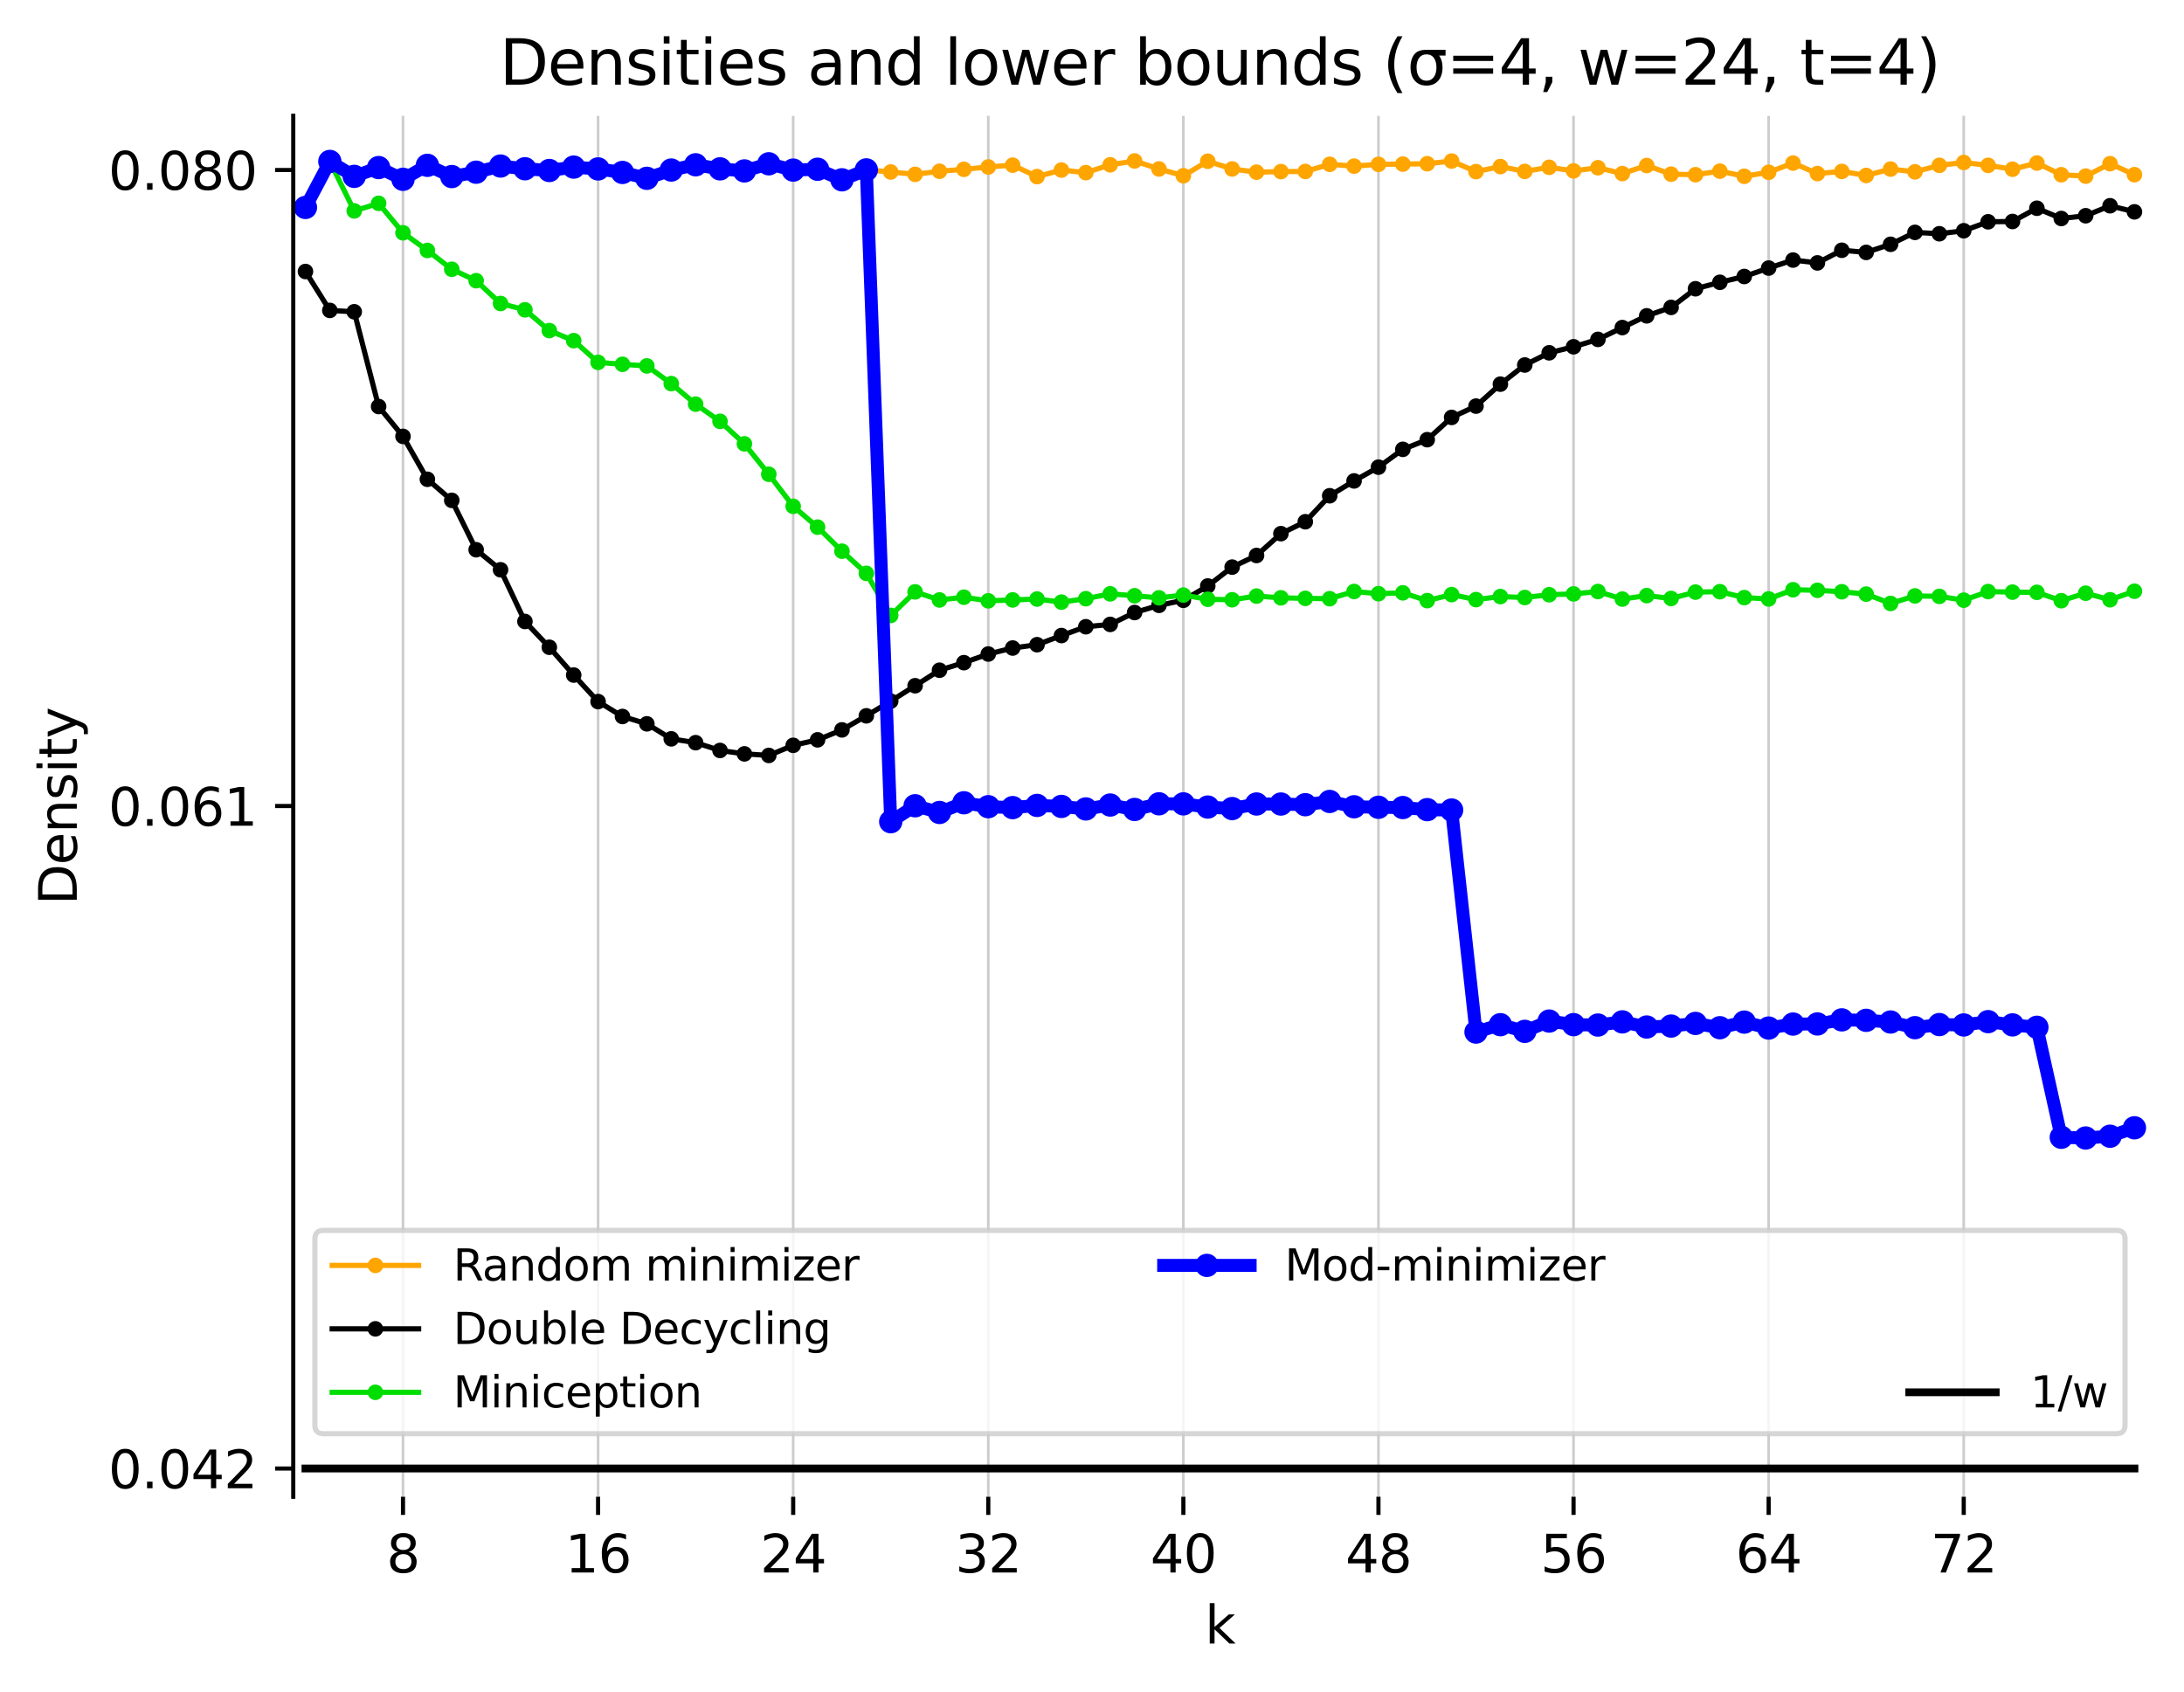 <?xml version="1.0" encoding="utf-8" standalone="no"?>
<!DOCTYPE svg PUBLIC "-//W3C//DTD SVG 1.1//EN"
  "http://www.w3.org/Graphics/SVG/1.1/DTD/svg11.dtd">
<svg xmlns:xlink="http://www.w3.org/1999/xlink" width="420.826pt" height="325.986pt" viewBox="0 0 420.826 325.986" xmlns="http://www.w3.org/2000/svg" version="1.1">
 <defs>
  <style type="text/css">*{stroke-linejoin: round; stroke-linecap: butt}</style>
 </defs>
 <g id="figure_1">
  <g id="patch_1">
   <path d="M 0 325.986 
L 420.826 325.986 
L 420.826 0 
L 0 0 
z
" style="fill: #ffffff"/>
  </g>
  <g id="axes_1">
   <g id="patch_2">
    <path d="M 56.506 288.43 
L 413.626 288.43 
L 413.626 22.318 
L 56.506 22.318 
z
" style="fill: #ffffff"/>
   </g>
   <g id="matplotlib.axis_1">
    <g id="xtick_1">
     <g id="line2d_1">
      <path d="M 77.652 288.43 
L 77.652 22.318 
" clip-path="url(#p1832d0669f)" style="fill: none; stroke: #cccccc; stroke-width: 0.5; stroke-linecap: square"/>
     </g>
     <g id="line2d_2">
      <defs>
       <path id="mc6cac75c0d" d="M 0 0 
L 0 3.5 
" style="stroke: #000000; stroke-width: 0.8"/>
      </defs>
      <g>
       <use xlink:href="#mc6cac75c0d" x="77.652" y="288.43" style="stroke: #000000; stroke-width: 0.8"/>
      </g>
     </g>
     <g id="text_1">
      <!-- 8 -->
      <g transform="translate(74.47 303.029) scale(0.1 -0.1)">
       <defs>
        <path id="DejaVuSans-38" d="M 2034 2216 
Q 1584 2216 1326 1975 
Q 1069 1734 1069 1313 
Q 1069 891 1326 650 
Q 1584 409 2034 409 
Q 2484 409 2743 651 
Q 3003 894 3003 1313 
Q 3003 1734 2745 1975 
Q 2488 2216 2034 2216 
z
M 1403 2484 
Q 997 2584 770 2862 
Q 544 3141 544 3541 
Q 544 4100 942 4425 
Q 1341 4750 2034 4750 
Q 2731 4750 3128 4425 
Q 3525 4100 3525 3541 
Q 3525 3141 3298 2862 
Q 3072 2584 2669 2484 
Q 3125 2378 3379 2068 
Q 3634 1759 3634 1313 
Q 3634 634 3220 271 
Q 2806 -91 2034 -91 
Q 1263 -91 848 271 
Q 434 634 434 1313 
Q 434 1759 690 2068 
Q 947 2378 1403 2484 
z
M 1172 3481 
Q 1172 3119 1398 2916 
Q 1625 2713 2034 2713 
Q 2441 2713 2670 2916 
Q 2900 3119 2900 3481 
Q 2900 3844 2670 4047 
Q 2441 4250 2034 4250 
Q 1625 4250 1398 4047 
Q 1172 3844 1172 3481 
z
" transform="scale(0.016)"/>
       </defs>
       <use xlink:href="#DejaVuSans-38"/>
      </g>
     </g>
    </g>
    <g id="xtick_2">
     <g id="line2d_3">
      <path d="M 115.243 288.43 
L 115.243 22.318 
" clip-path="url(#p1832d0669f)" style="fill: none; stroke: #cccccc; stroke-width: 0.5; stroke-linecap: square"/>
     </g>
     <g id="line2d_4">
      <g>
       <use xlink:href="#mc6cac75c0d" x="115.243" y="288.43" style="stroke: #000000; stroke-width: 0.8"/>
      </g>
     </g>
     <g id="text_2">
      <!-- 16 -->
      <g transform="translate(108.881 303.029) scale(0.1 -0.1)">
       <defs>
        <path id="DejaVuSans-31" d="M 794 531 
L 1825 531 
L 1825 4091 
L 703 3866 
L 703 4441 
L 1819 4666 
L 2450 4666 
L 2450 531 
L 3481 531 
L 3481 0 
L 794 0 
L 794 531 
z
" transform="scale(0.016)"/>
        <path id="DejaVuSans-36" d="M 2113 2584 
Q 1688 2584 1439 2293 
Q 1191 2003 1191 1497 
Q 1191 994 1439 701 
Q 1688 409 2113 409 
Q 2538 409 2786 701 
Q 3034 994 3034 1497 
Q 3034 2003 2786 2293 
Q 2538 2584 2113 2584 
z
M 3366 4563 
L 3366 3988 
Q 3128 4100 2886 4159 
Q 2644 4219 2406 4219 
Q 1781 4219 1451 3797 
Q 1122 3375 1075 2522 
Q 1259 2794 1537 2939 
Q 1816 3084 2150 3084 
Q 2853 3084 3261 2657 
Q 3669 2231 3669 1497 
Q 3669 778 3244 343 
Q 2819 -91 2113 -91 
Q 1303 -91 875 529 
Q 447 1150 447 2328 
Q 447 3434 972 4092 
Q 1497 4750 2381 4750 
Q 2619 4750 2861 4703 
Q 3103 4656 3366 4563 
z
" transform="scale(0.016)"/>
       </defs>
       <use xlink:href="#DejaVuSans-31"/>
       <use xlink:href="#DejaVuSans-36" x="63.623"/>
      </g>
     </g>
    </g>
    <g id="xtick_3">
     <g id="line2d_5">
      <path d="M 152.835 288.43 
L 152.835 22.318 
" clip-path="url(#p1832d0669f)" style="fill: none; stroke: #cccccc; stroke-width: 0.5; stroke-linecap: square"/>
     </g>
     <g id="line2d_6">
      <g>
       <use xlink:href="#mc6cac75c0d" x="152.835" y="288.43" style="stroke: #000000; stroke-width: 0.8"/>
      </g>
     </g>
     <g id="text_3">
      <!-- 24 -->
      <g transform="translate(146.472 303.029) scale(0.1 -0.1)">
       <defs>
        <path id="DejaVuSans-32" d="M 1228 531 
L 3431 531 
L 3431 0 
L 469 0 
L 469 531 
Q 828 903 1448 1529 
Q 2069 2156 2228 2338 
Q 2531 2678 2651 2914 
Q 2772 3150 2772 3378 
Q 2772 3750 2511 3984 
Q 2250 4219 1831 4219 
Q 1534 4219 1204 4116 
Q 875 4013 500 3803 
L 500 4441 
Q 881 4594 1212 4672 
Q 1544 4750 1819 4750 
Q 2544 4750 2975 4387 
Q 3406 4025 3406 3419 
Q 3406 3131 3298 2873 
Q 3191 2616 2906 2266 
Q 2828 2175 2409 1742 
Q 1991 1309 1228 531 
z
" transform="scale(0.016)"/>
        <path id="DejaVuSans-34" d="M 2419 4116 
L 825 1625 
L 2419 1625 
L 2419 4116 
z
M 2253 4666 
L 3047 4666 
L 3047 1625 
L 3713 1625 
L 3713 1100 
L 3047 1100 
L 3047 0 
L 2419 0 
L 2419 1100 
L 313 1100 
L 313 1709 
L 2253 4666 
z
" transform="scale(0.016)"/>
       </defs>
       <use xlink:href="#DejaVuSans-32"/>
       <use xlink:href="#DejaVuSans-34" x="63.623"/>
      </g>
     </g>
    </g>
    <g id="xtick_4">
     <g id="line2d_7">
      <path d="M 190.426 288.43 
L 190.426 22.318 
" clip-path="url(#p1832d0669f)" style="fill: none; stroke: #cccccc; stroke-width: 0.5; stroke-linecap: square"/>
     </g>
     <g id="line2d_8">
      <g>
       <use xlink:href="#mc6cac75c0d" x="190.426" y="288.43" style="stroke: #000000; stroke-width: 0.8"/>
      </g>
     </g>
     <g id="text_4">
      <!-- 32 -->
      <g transform="translate(184.064 303.029) scale(0.1 -0.1)">
       <defs>
        <path id="DejaVuSans-33" d="M 2597 2516 
Q 3050 2419 3304 2112 
Q 3559 1806 3559 1356 
Q 3559 666 3084 287 
Q 2609 -91 1734 -91 
Q 1441 -91 1130 -33 
Q 819 25 488 141 
L 488 750 
Q 750 597 1062 519 
Q 1375 441 1716 441 
Q 2309 441 2620 675 
Q 2931 909 2931 1356 
Q 2931 1769 2642 2001 
Q 2353 2234 1838 2234 
L 1294 2234 
L 1294 2753 
L 1863 2753 
Q 2328 2753 2575 2939 
Q 2822 3125 2822 3475 
Q 2822 3834 2567 4026 
Q 2313 4219 1838 4219 
Q 1578 4219 1281 4162 
Q 984 4106 628 3988 
L 628 4550 
Q 988 4650 1302 4700 
Q 1616 4750 1894 4750 
Q 2613 4750 3031 4423 
Q 3450 4097 3450 3541 
Q 3450 3153 3228 2886 
Q 3006 2619 2597 2516 
z
" transform="scale(0.016)"/>
       </defs>
       <use xlink:href="#DejaVuSans-33"/>
       <use xlink:href="#DejaVuSans-32" x="63.623"/>
      </g>
     </g>
    </g>
    <g id="xtick_5">
     <g id="line2d_9">
      <path d="M 228.018 288.43 
L 228.018 22.318 
" clip-path="url(#p1832d0669f)" style="fill: none; stroke: #cccccc; stroke-width: 0.5; stroke-linecap: square"/>
     </g>
     <g id="line2d_10">
      <g>
       <use xlink:href="#mc6cac75c0d" x="228.018" y="288.43" style="stroke: #000000; stroke-width: 0.8"/>
      </g>
     </g>
     <g id="text_5">
      <!-- 40 -->
      <g transform="translate(221.655 303.029) scale(0.1 -0.1)">
       <defs>
        <path id="DejaVuSans-30" d="M 2034 4250 
Q 1547 4250 1301 3770 
Q 1056 3291 1056 2328 
Q 1056 1369 1301 889 
Q 1547 409 2034 409 
Q 2525 409 2770 889 
Q 3016 1369 3016 2328 
Q 3016 3291 2770 3770 
Q 2525 4250 2034 4250 
z
M 2034 4750 
Q 2819 4750 3233 4129 
Q 3647 3509 3647 2328 
Q 3647 1150 3233 529 
Q 2819 -91 2034 -91 
Q 1250 -91 836 529 
Q 422 1150 422 2328 
Q 422 3509 836 4129 
Q 1250 4750 2034 4750 
z
" transform="scale(0.016)"/>
       </defs>
       <use xlink:href="#DejaVuSans-34"/>
       <use xlink:href="#DejaVuSans-30" x="63.623"/>
      </g>
     </g>
    </g>
    <g id="xtick_6">
     <g id="line2d_11">
      <path d="M 265.609 288.43 
L 265.609 22.318 
" clip-path="url(#p1832d0669f)" style="fill: none; stroke: #cccccc; stroke-width: 0.5; stroke-linecap: square"/>
     </g>
     <g id="line2d_12">
      <g>
       <use xlink:href="#mc6cac75c0d" x="265.609" y="288.43" style="stroke: #000000; stroke-width: 0.8"/>
      </g>
     </g>
     <g id="text_6">
      <!-- 48 -->
      <g transform="translate(259.247 303.029) scale(0.1 -0.1)">
       <use xlink:href="#DejaVuSans-34"/>
       <use xlink:href="#DejaVuSans-38" x="63.623"/>
      </g>
     </g>
    </g>
    <g id="xtick_7">
     <g id="line2d_13">
      <path d="M 303.201 288.43 
L 303.201 22.318 
" clip-path="url(#p1832d0669f)" style="fill: none; stroke: #cccccc; stroke-width: 0.5; stroke-linecap: square"/>
     </g>
     <g id="line2d_14">
      <g>
       <use xlink:href="#mc6cac75c0d" x="303.201" y="288.43" style="stroke: #000000; stroke-width: 0.8"/>
      </g>
     </g>
     <g id="text_7">
      <!-- 56 -->
      <g transform="translate(296.838 303.029) scale(0.1 -0.1)">
       <defs>
        <path id="DejaVuSans-35" d="M 691 4666 
L 3169 4666 
L 3169 4134 
L 1269 4134 
L 1269 2991 
Q 1406 3038 1543 3061 
Q 1681 3084 1819 3084 
Q 2600 3084 3056 2656 
Q 3513 2228 3513 1497 
Q 3513 744 3044 326 
Q 2575 -91 1722 -91 
Q 1428 -91 1123 -41 
Q 819 9 494 109 
L 494 744 
Q 775 591 1075 516 
Q 1375 441 1709 441 
Q 2250 441 2565 725 
Q 2881 1009 2881 1497 
Q 2881 1984 2565 2268 
Q 2250 2553 1709 2553 
Q 1456 2553 1204 2497 
Q 953 2441 691 2322 
L 691 4666 
z
" transform="scale(0.016)"/>
       </defs>
       <use xlink:href="#DejaVuSans-35"/>
       <use xlink:href="#DejaVuSans-36" x="63.623"/>
      </g>
     </g>
    </g>
    <g id="xtick_8">
     <g id="line2d_15">
      <path d="M 340.793 288.43 
L 340.793 22.318 
" clip-path="url(#p1832d0669f)" style="fill: none; stroke: #cccccc; stroke-width: 0.5; stroke-linecap: square"/>
     </g>
     <g id="line2d_16">
      <g>
       <use xlink:href="#mc6cac75c0d" x="340.793" y="288.43" style="stroke: #000000; stroke-width: 0.8"/>
      </g>
     </g>
     <g id="text_8">
      <!-- 64 -->
      <g transform="translate(334.43 303.029) scale(0.1 -0.1)">
       <use xlink:href="#DejaVuSans-36"/>
       <use xlink:href="#DejaVuSans-34" x="63.623"/>
      </g>
     </g>
    </g>
    <g id="xtick_9">
     <g id="line2d_17">
      <path d="M 378.384 288.43 
L 378.384 22.318 
" clip-path="url(#p1832d0669f)" style="fill: none; stroke: #cccccc; stroke-width: 0.5; stroke-linecap: square"/>
     </g>
     <g id="line2d_18">
      <g>
       <use xlink:href="#mc6cac75c0d" x="378.384" y="288.43" style="stroke: #000000; stroke-width: 0.8"/>
      </g>
     </g>
     <g id="text_9">
      <!-- 72 -->
      <g transform="translate(372.022 303.029) scale(0.1 -0.1)">
       <defs>
        <path id="DejaVuSans-37" d="M 525 4666 
L 3525 4666 
L 3525 4397 
L 1831 0 
L 1172 0 
L 2766 4134 
L 525 4134 
L 525 4666 
z
" transform="scale(0.016)"/>
       </defs>
       <use xlink:href="#DejaVuSans-37"/>
       <use xlink:href="#DejaVuSans-32" x="63.623"/>
      </g>
     </g>
    </g>
    <g id="text_10">
     <!-- k -->
     <g transform="translate(232.171 316.707) scale(0.1 -0.1)">
      <defs>
       <path id="DejaVuSans-6b" d="M 581 4863 
L 1159 4863 
L 1159 1991 
L 2875 3500 
L 3609 3500 
L 1753 1863 
L 3688 0 
L 2938 0 
L 1159 1709 
L 1159 0 
L 581 0 
L 581 4863 
z
" transform="scale(0.016)"/>
      </defs>
      <use xlink:href="#DejaVuSans-6b"/>
     </g>
    </g>
   </g>
   <g id="matplotlib.axis_2">
    <g id="ytick_1">
     <g id="line2d_19">
      <defs>
       <path id="maa6e3a1adb" d="M 0 0 
L -3.5 0 
" style="stroke: #000000; stroke-width: 0.8"/>
      </defs>
      <g>
       <use xlink:href="#maa6e3a1adb" x="56.506" y="282.99" style="stroke: #000000; stroke-width: 0.8"/>
      </g>
     </g>
     <g id="text_11">
      <!-- 0.042 -->
      <g transform="translate(20.878 286.79) scale(0.1 -0.1)">
       <defs>
        <path id="DejaVuSans-2e" d="M 684 794 
L 1344 794 
L 1344 0 
L 684 0 
L 684 794 
z
" transform="scale(0.016)"/>
       </defs>
       <use xlink:href="#DejaVuSans-30"/>
       <use xlink:href="#DejaVuSans-2e" x="63.623"/>
       <use xlink:href="#DejaVuSans-30" x="95.41"/>
       <use xlink:href="#DejaVuSans-34" x="159.033"/>
       <use xlink:href="#DejaVuSans-32" x="222.656"/>
      </g>
     </g>
    </g>
    <g id="ytick_2">
     <g id="line2d_20">
      <g>
       <use xlink:href="#maa6e3a1adb" x="56.506" y="155.323" style="stroke: #000000; stroke-width: 0.8"/>
      </g>
     </g>
     <g id="text_12">
      <!-- 0.061 -->
      <g transform="translate(20.878 159.122) scale(0.1 -0.1)">
       <use xlink:href="#DejaVuSans-30"/>
       <use xlink:href="#DejaVuSans-2e" x="63.623"/>
       <use xlink:href="#DejaVuSans-30" x="95.41"/>
       <use xlink:href="#DejaVuSans-36" x="159.033"/>
       <use xlink:href="#DejaVuSans-31" x="222.656"/>
      </g>
     </g>
    </g>
    <g id="ytick_3">
     <g id="line2d_21">
      <g>
       <use xlink:href="#maa6e3a1adb" x="56.506" y="32.762" style="stroke: #000000; stroke-width: 0.8"/>
      </g>
     </g>
     <g id="text_13">
      <!-- 0.080 -->
      <g transform="translate(20.878 36.562) scale(0.1 -0.1)">
       <use xlink:href="#DejaVuSans-30"/>
       <use xlink:href="#DejaVuSans-2e" x="63.623"/>
       <use xlink:href="#DejaVuSans-30" x="95.41"/>
       <use xlink:href="#DejaVuSans-38" x="159.033"/>
       <use xlink:href="#DejaVuSans-30" x="222.656"/>
      </g>
     </g>
    </g>
    <g id="text_14">
     <!-- Density -->
     <g transform="translate(14.798 174.383) rotate(-90) scale(0.1 -0.1)">
      <defs>
       <path id="DejaVuSans-44" d="M 1259 4147 
L 1259 519 
L 2022 519 
Q 2988 519 3436 956 
Q 3884 1394 3884 2338 
Q 3884 3275 3436 3711 
Q 2988 4147 2022 4147 
L 1259 4147 
z
M 628 4666 
L 1925 4666 
Q 3281 4666 3915 4102 
Q 4550 3538 4550 2338 
Q 4550 1131 3912 565 
Q 3275 0 1925 0 
L 628 0 
L 628 4666 
z
" transform="scale(0.016)"/>
       <path id="DejaVuSans-65" d="M 3597 1894 
L 3597 1613 
L 953 1613 
Q 991 1019 1311 708 
Q 1631 397 2203 397 
Q 2534 397 2845 478 
Q 3156 559 3463 722 
L 3463 178 
Q 3153 47 2828 -22 
Q 2503 -91 2169 -91 
Q 1331 -91 842 396 
Q 353 884 353 1716 
Q 353 2575 817 3079 
Q 1281 3584 2069 3584 
Q 2775 3584 3186 3129 
Q 3597 2675 3597 1894 
z
M 3022 2063 
Q 3016 2534 2758 2815 
Q 2500 3097 2075 3097 
Q 1594 3097 1305 2825 
Q 1016 2553 972 2059 
L 3022 2063 
z
" transform="scale(0.016)"/>
       <path id="DejaVuSans-6e" d="M 3513 2113 
L 3513 0 
L 2938 0 
L 2938 2094 
Q 2938 2591 2744 2837 
Q 2550 3084 2163 3084 
Q 1697 3084 1428 2787 
Q 1159 2491 1159 1978 
L 1159 0 
L 581 0 
L 581 3500 
L 1159 3500 
L 1159 2956 
Q 1366 3272 1645 3428 
Q 1925 3584 2291 3584 
Q 2894 3584 3203 3211 
Q 3513 2838 3513 2113 
z
" transform="scale(0.016)"/>
       <path id="DejaVuSans-73" d="M 2834 3397 
L 2834 2853 
Q 2591 2978 2328 3040 
Q 2066 3103 1784 3103 
Q 1356 3103 1142 2972 
Q 928 2841 928 2578 
Q 928 2378 1081 2264 
Q 1234 2150 1697 2047 
L 1894 2003 
Q 2506 1872 2764 1633 
Q 3022 1394 3022 966 
Q 3022 478 2636 193 
Q 2250 -91 1575 -91 
Q 1294 -91 989 -36 
Q 684 19 347 128 
L 347 722 
Q 666 556 975 473 
Q 1284 391 1588 391 
Q 1994 391 2212 530 
Q 2431 669 2431 922 
Q 2431 1156 2273 1281 
Q 2116 1406 1581 1522 
L 1381 1569 
Q 847 1681 609 1914 
Q 372 2147 372 2553 
Q 372 3047 722 3315 
Q 1072 3584 1716 3584 
Q 2034 3584 2315 3537 
Q 2597 3491 2834 3397 
z
" transform="scale(0.016)"/>
       <path id="DejaVuSans-69" d="M 603 3500 
L 1178 3500 
L 1178 0 
L 603 0 
L 603 3500 
z
M 603 4863 
L 1178 4863 
L 1178 4134 
L 603 4134 
L 603 4863 
z
" transform="scale(0.016)"/>
       <path id="DejaVuSans-74" d="M 1172 4494 
L 1172 3500 
L 2356 3500 
L 2356 3053 
L 1172 3053 
L 1172 1153 
Q 1172 725 1289 603 
Q 1406 481 1766 481 
L 2356 481 
L 2356 0 
L 1766 0 
Q 1100 0 847 248 
Q 594 497 594 1153 
L 594 3053 
L 172 3053 
L 172 3500 
L 594 3500 
L 594 4494 
L 1172 4494 
z
" transform="scale(0.016)"/>
       <path id="DejaVuSans-79" d="M 2059 -325 
Q 1816 -950 1584 -1140 
Q 1353 -1331 966 -1331 
L 506 -1331 
L 506 -850 
L 844 -850 
Q 1081 -850 1212 -737 
Q 1344 -625 1503 -206 
L 1606 56 
L 191 3500 
L 800 3500 
L 1894 763 
L 2988 3500 
L 3597 3500 
L 2059 -325 
z
" transform="scale(0.016)"/>
      </defs>
      <use xlink:href="#DejaVuSans-44"/>
      <use xlink:href="#DejaVuSans-65" x="77.002"/>
      <use xlink:href="#DejaVuSans-6e" x="138.525"/>
      <use xlink:href="#DejaVuSans-73" x="201.904"/>
      <use xlink:href="#DejaVuSans-69" x="254.004"/>
      <use xlink:href="#DejaVuSans-74" x="281.787"/>
      <use xlink:href="#DejaVuSans-79" x="320.996"/>
     </g>
    </g>
   </g>
   <g id="line2d_22">
    <path d="M 58.856 39.975 
L 63.555 31.11 
L 68.254 33.988 
L 72.953 32.29 
L 77.652 34.555 
L 82.35 31.858 
L 87.049 34.025 
L 91.748 33.183 
L 96.447 31.994 
L 101.146 32.522 
L 105.845 32.855 
L 110.544 32.201 
L 115.243 32.553 
L 119.942 33.232 
L 124.641 34.36 
L 129.34 32.767 
L 134.039 31.755 
L 138.738 32.538 
L 143.437 32.935 
L 148.136 31.564 
L 152.835 32.778 
L 157.534 32.614 
L 162.233 34.65 
L 166.932 32.737 
L 171.63 33.141 
L 176.329 33.597 
L 181.028 33.003 
L 185.727 32.63 
L 190.426 32.173 
L 195.125 31.826 
L 199.824 34.032 
L 204.523 32.772 
L 209.222 33.267 
L 213.921 31.759 
L 218.62 31.014 
L 223.319 32.561 
L 228.018 33.866 
L 232.717 31.071 
L 237.416 32.559 
L 242.115 33.179 
L 246.814 33.067 
L 251.513 33.041 
L 256.212 31.663 
L 260.91 32.015 
L 265.609 31.668 
L 270.308 31.622 
L 275.007 31.55 
L 279.706 31.034 
L 284.405 33.07 
L 289.104 32.097 
L 293.803 33.03 
L 298.502 32.239 
L 303.201 32.931 
L 307.9 32.323 
L 312.599 33.445 
L 317.298 31.898 
L 321.997 33.562 
L 326.696 33.666 
L 331.395 32.98 
L 336.094 33.971 
L 340.793 33.201 
L 345.492 31.424 
L 350.19 33.448 
L 354.889 33.036 
L 359.588 33.812 
L 364.287 32.584 
L 368.986 33.113 
L 373.685 31.865 
L 378.384 31.31 
L 383.083 31.864 
L 387.782 32.614 
L 392.481 31.419 
L 397.18 33.671 
L 401.879 33.938 
L 406.578 31.542 
L 411.277 33.663 
" clip-path="url(#p1832d0669f)" style="fill: none; stroke: #ffa500; stroke-linecap: square"/>
    <defs>
     <path id="m6dbc61b835" d="M 0 1 
C 0.265 1 0.52 0.895 0.707 0.707 
C 0.895 0.52 1 0.265 1 0 
C 1 -0.265 0.895 -0.52 0.707 -0.707 
C 0.52 -0.895 0.265 -1 0 -1 
C -0.265 -1 -0.52 -0.895 -0.707 -0.707 
C -0.895 -0.52 -1 -0.265 -1 0 
C -1 0.265 -0.895 0.52 -0.707 0.707 
C -0.52 0.895 -0.265 1 0 1 
z
" style="stroke: #ffa500"/>
    </defs>
    <g clip-path="url(#p1832d0669f)">
     <use xlink:href="#m6dbc61b835" x="58.856" y="39.975" style="fill: #ffa500; stroke: #ffa500"/>
     <use xlink:href="#m6dbc61b835" x="63.555" y="31.11" style="fill: #ffa500; stroke: #ffa500"/>
     <use xlink:href="#m6dbc61b835" x="68.254" y="33.988" style="fill: #ffa500; stroke: #ffa500"/>
     <use xlink:href="#m6dbc61b835" x="72.953" y="32.29" style="fill: #ffa500; stroke: #ffa500"/>
     <use xlink:href="#m6dbc61b835" x="77.652" y="34.555" style="fill: #ffa500; stroke: #ffa500"/>
     <use xlink:href="#m6dbc61b835" x="82.35" y="31.858" style="fill: #ffa500; stroke: #ffa500"/>
     <use xlink:href="#m6dbc61b835" x="87.049" y="34.025" style="fill: #ffa500; stroke: #ffa500"/>
     <use xlink:href="#m6dbc61b835" x="91.748" y="33.183" style="fill: #ffa500; stroke: #ffa500"/>
     <use xlink:href="#m6dbc61b835" x="96.447" y="31.994" style="fill: #ffa500; stroke: #ffa500"/>
     <use xlink:href="#m6dbc61b835" x="101.146" y="32.522" style="fill: #ffa500; stroke: #ffa500"/>
     <use xlink:href="#m6dbc61b835" x="105.845" y="32.855" style="fill: #ffa500; stroke: #ffa500"/>
     <use xlink:href="#m6dbc61b835" x="110.544" y="32.201" style="fill: #ffa500; stroke: #ffa500"/>
     <use xlink:href="#m6dbc61b835" x="115.243" y="32.553" style="fill: #ffa500; stroke: #ffa500"/>
     <use xlink:href="#m6dbc61b835" x="119.942" y="33.232" style="fill: #ffa500; stroke: #ffa500"/>
     <use xlink:href="#m6dbc61b835" x="124.641" y="34.36" style="fill: #ffa500; stroke: #ffa500"/>
     <use xlink:href="#m6dbc61b835" x="129.34" y="32.767" style="fill: #ffa500; stroke: #ffa500"/>
     <use xlink:href="#m6dbc61b835" x="134.039" y="31.755" style="fill: #ffa500; stroke: #ffa500"/>
     <use xlink:href="#m6dbc61b835" x="138.738" y="32.538" style="fill: #ffa500; stroke: #ffa500"/>
     <use xlink:href="#m6dbc61b835" x="143.437" y="32.935" style="fill: #ffa500; stroke: #ffa500"/>
     <use xlink:href="#m6dbc61b835" x="148.136" y="31.564" style="fill: #ffa500; stroke: #ffa500"/>
     <use xlink:href="#m6dbc61b835" x="152.835" y="32.778" style="fill: #ffa500; stroke: #ffa500"/>
     <use xlink:href="#m6dbc61b835" x="157.534" y="32.614" style="fill: #ffa500; stroke: #ffa500"/>
     <use xlink:href="#m6dbc61b835" x="162.233" y="34.65" style="fill: #ffa500; stroke: #ffa500"/>
     <use xlink:href="#m6dbc61b835" x="166.932" y="32.737" style="fill: #ffa500; stroke: #ffa500"/>
     <use xlink:href="#m6dbc61b835" x="171.63" y="33.141" style="fill: #ffa500; stroke: #ffa500"/>
     <use xlink:href="#m6dbc61b835" x="176.329" y="33.597" style="fill: #ffa500; stroke: #ffa500"/>
     <use xlink:href="#m6dbc61b835" x="181.028" y="33.003" style="fill: #ffa500; stroke: #ffa500"/>
     <use xlink:href="#m6dbc61b835" x="185.727" y="32.63" style="fill: #ffa500; stroke: #ffa500"/>
     <use xlink:href="#m6dbc61b835" x="190.426" y="32.173" style="fill: #ffa500; stroke: #ffa500"/>
     <use xlink:href="#m6dbc61b835" x="195.125" y="31.826" style="fill: #ffa500; stroke: #ffa500"/>
     <use xlink:href="#m6dbc61b835" x="199.824" y="34.032" style="fill: #ffa500; stroke: #ffa500"/>
     <use xlink:href="#m6dbc61b835" x="204.523" y="32.772" style="fill: #ffa500; stroke: #ffa500"/>
     <use xlink:href="#m6dbc61b835" x="209.222" y="33.267" style="fill: #ffa500; stroke: #ffa500"/>
     <use xlink:href="#m6dbc61b835" x="213.921" y="31.759" style="fill: #ffa500; stroke: #ffa500"/>
     <use xlink:href="#m6dbc61b835" x="218.62" y="31.014" style="fill: #ffa500; stroke: #ffa500"/>
     <use xlink:href="#m6dbc61b835" x="223.319" y="32.561" style="fill: #ffa500; stroke: #ffa500"/>
     <use xlink:href="#m6dbc61b835" x="228.018" y="33.866" style="fill: #ffa500; stroke: #ffa500"/>
     <use xlink:href="#m6dbc61b835" x="232.717" y="31.071" style="fill: #ffa500; stroke: #ffa500"/>
     <use xlink:href="#m6dbc61b835" x="237.416" y="32.559" style="fill: #ffa500; stroke: #ffa500"/>
     <use xlink:href="#m6dbc61b835" x="242.115" y="33.179" style="fill: #ffa500; stroke: #ffa500"/>
     <use xlink:href="#m6dbc61b835" x="246.814" y="33.067" style="fill: #ffa500; stroke: #ffa500"/>
     <use xlink:href="#m6dbc61b835" x="251.513" y="33.041" style="fill: #ffa500; stroke: #ffa500"/>
     <use xlink:href="#m6dbc61b835" x="256.212" y="31.663" style="fill: #ffa500; stroke: #ffa500"/>
     <use xlink:href="#m6dbc61b835" x="260.91" y="32.015" style="fill: #ffa500; stroke: #ffa500"/>
     <use xlink:href="#m6dbc61b835" x="265.609" y="31.668" style="fill: #ffa500; stroke: #ffa500"/>
     <use xlink:href="#m6dbc61b835" x="270.308" y="31.622" style="fill: #ffa500; stroke: #ffa500"/>
     <use xlink:href="#m6dbc61b835" x="275.007" y="31.55" style="fill: #ffa500; stroke: #ffa500"/>
     <use xlink:href="#m6dbc61b835" x="279.706" y="31.034" style="fill: #ffa500; stroke: #ffa500"/>
     <use xlink:href="#m6dbc61b835" x="284.405" y="33.07" style="fill: #ffa500; stroke: #ffa500"/>
     <use xlink:href="#m6dbc61b835" x="289.104" y="32.097" style="fill: #ffa500; stroke: #ffa500"/>
     <use xlink:href="#m6dbc61b835" x="293.803" y="33.03" style="fill: #ffa500; stroke: #ffa500"/>
     <use xlink:href="#m6dbc61b835" x="298.502" y="32.239" style="fill: #ffa500; stroke: #ffa500"/>
     <use xlink:href="#m6dbc61b835" x="303.201" y="32.931" style="fill: #ffa500; stroke: #ffa500"/>
     <use xlink:href="#m6dbc61b835" x="307.9" y="32.323" style="fill: #ffa500; stroke: #ffa500"/>
     <use xlink:href="#m6dbc61b835" x="312.599" y="33.445" style="fill: #ffa500; stroke: #ffa500"/>
     <use xlink:href="#m6dbc61b835" x="317.298" y="31.898" style="fill: #ffa500; stroke: #ffa500"/>
     <use xlink:href="#m6dbc61b835" x="321.997" y="33.562" style="fill: #ffa500; stroke: #ffa500"/>
     <use xlink:href="#m6dbc61b835" x="326.696" y="33.666" style="fill: #ffa500; stroke: #ffa500"/>
     <use xlink:href="#m6dbc61b835" x="331.395" y="32.98" style="fill: #ffa500; stroke: #ffa500"/>
     <use xlink:href="#m6dbc61b835" x="336.094" y="33.971" style="fill: #ffa500; stroke: #ffa500"/>
     <use xlink:href="#m6dbc61b835" x="340.793" y="33.201" style="fill: #ffa500; stroke: #ffa500"/>
     <use xlink:href="#m6dbc61b835" x="345.492" y="31.424" style="fill: #ffa500; stroke: #ffa500"/>
     <use xlink:href="#m6dbc61b835" x="350.19" y="33.448" style="fill: #ffa500; stroke: #ffa500"/>
     <use xlink:href="#m6dbc61b835" x="354.889" y="33.036" style="fill: #ffa500; stroke: #ffa500"/>
     <use xlink:href="#m6dbc61b835" x="359.588" y="33.812" style="fill: #ffa500; stroke: #ffa500"/>
     <use xlink:href="#m6dbc61b835" x="364.287" y="32.584" style="fill: #ffa500; stroke: #ffa500"/>
     <use xlink:href="#m6dbc61b835" x="368.986" y="33.113" style="fill: #ffa500; stroke: #ffa500"/>
     <use xlink:href="#m6dbc61b835" x="373.685" y="31.865" style="fill: #ffa500; stroke: #ffa500"/>
     <use xlink:href="#m6dbc61b835" x="378.384" y="31.31" style="fill: #ffa500; stroke: #ffa500"/>
     <use xlink:href="#m6dbc61b835" x="383.083" y="31.864" style="fill: #ffa500; stroke: #ffa500"/>
     <use xlink:href="#m6dbc61b835" x="387.782" y="32.614" style="fill: #ffa500; stroke: #ffa500"/>
     <use xlink:href="#m6dbc61b835" x="392.481" y="31.419" style="fill: #ffa500; stroke: #ffa500"/>
     <use xlink:href="#m6dbc61b835" x="397.18" y="33.671" style="fill: #ffa500; stroke: #ffa500"/>
     <use xlink:href="#m6dbc61b835" x="401.879" y="33.938" style="fill: #ffa500; stroke: #ffa500"/>
     <use xlink:href="#m6dbc61b835" x="406.578" y="31.542" style="fill: #ffa500; stroke: #ffa500"/>
     <use xlink:href="#m6dbc61b835" x="411.277" y="33.663" style="fill: #ffa500; stroke: #ffa500"/>
    </g>
   </g>
   <g id="line2d_23">
    <path d="M 58.856 52.319 
L 63.555 59.819 
L 68.254 60.08 
L 72.953 78.338 
L 77.652 84.095 
L 82.35 92.359 
L 87.049 96.419 
L 91.748 105.936 
L 96.447 109.8 
L 101.146 119.761 
L 105.845 124.729 
L 110.544 130.088 
L 115.243 135.199 
L 119.942 138.07 
L 124.641 139.487 
L 129.34 142.378 
L 134.039 143.115 
L 138.738 144.616 
L 143.437 145.275 
L 148.136 145.575 
L 152.835 143.629 
L 157.534 142.571 
L 162.233 140.652 
L 166.932 137.942 
L 171.63 135.115 
L 176.329 132.144 
L 181.028 129.154 
L 185.727 127.698 
L 190.426 126.033 
L 195.125 124.877 
L 199.824 124.237 
L 204.523 122.474 
L 209.222 120.776 
L 213.921 120.325 
L 218.62 118.04 
L 223.319 116.649 
L 228.018 115.682 
L 232.717 112.921 
L 237.416 109.284 
L 242.115 107.044 
L 246.814 102.84 
L 251.513 100.542 
L 256.212 95.534 
L 260.91 92.674 
L 265.609 90.023 
L 270.308 86.589 
L 275.007 84.728 
L 279.706 80.439 
L 284.405 78.258 
L 289.104 74.027 
L 293.803 70.338 
L 298.502 67.987 
L 303.201 66.825 
L 307.9 65.401 
L 312.599 63.123 
L 317.298 60.863 
L 321.997 59.237 
L 326.696 55.646 
L 331.395 54.399 
L 336.094 53.282 
L 340.793 51.656 
L 345.492 50.115 
L 350.19 50.663 
L 354.889 48.227 
L 359.588 48.638 
L 364.287 47.077 
L 368.986 44.779 
L 373.685 45.046 
L 378.384 44.464 
L 383.083 42.74 
L 387.782 42.681 
L 392.481 40.128 
L 397.18 42.106 
L 401.879 41.576 
L 406.578 39.65 
L 411.277 40.824 
" clip-path="url(#p1832d0669f)" style="fill: none; stroke: #000000; stroke-linecap: square"/>
    <defs>
     <path id="m43a5cc39ee" d="M 0 1 
C 0.265 1 0.52 0.895 0.707 0.707 
C 0.895 0.52 1 0.265 1 0 
C 1 -0.265 0.895 -0.52 0.707 -0.707 
C 0.52 -0.895 0.265 -1 0 -1 
C -0.265 -1 -0.52 -0.895 -0.707 -0.707 
C -0.895 -0.52 -1 -0.265 -1 0 
C -1 0.265 -0.895 0.52 -0.707 0.707 
C -0.52 0.895 -0.265 1 0 1 
z
" style="stroke: #000000"/>
    </defs>
    <g clip-path="url(#p1832d0669f)">
     <use xlink:href="#m43a5cc39ee" x="58.856" y="52.319" style="stroke: #000000"/>
     <use xlink:href="#m43a5cc39ee" x="63.555" y="59.819" style="stroke: #000000"/>
     <use xlink:href="#m43a5cc39ee" x="68.254" y="60.08" style="stroke: #000000"/>
     <use xlink:href="#m43a5cc39ee" x="72.953" y="78.338" style="stroke: #000000"/>
     <use xlink:href="#m43a5cc39ee" x="77.652" y="84.095" style="stroke: #000000"/>
     <use xlink:href="#m43a5cc39ee" x="82.35" y="92.359" style="stroke: #000000"/>
     <use xlink:href="#m43a5cc39ee" x="87.049" y="96.419" style="stroke: #000000"/>
     <use xlink:href="#m43a5cc39ee" x="91.748" y="105.936" style="stroke: #000000"/>
     <use xlink:href="#m43a5cc39ee" x="96.447" y="109.8" style="stroke: #000000"/>
     <use xlink:href="#m43a5cc39ee" x="101.146" y="119.761" style="stroke: #000000"/>
     <use xlink:href="#m43a5cc39ee" x="105.845" y="124.729" style="stroke: #000000"/>
     <use xlink:href="#m43a5cc39ee" x="110.544" y="130.088" style="stroke: #000000"/>
     <use xlink:href="#m43a5cc39ee" x="115.243" y="135.199" style="stroke: #000000"/>
     <use xlink:href="#m43a5cc39ee" x="119.942" y="138.07" style="stroke: #000000"/>
     <use xlink:href="#m43a5cc39ee" x="124.641" y="139.487" style="stroke: #000000"/>
     <use xlink:href="#m43a5cc39ee" x="129.34" y="142.378" style="stroke: #000000"/>
     <use xlink:href="#m43a5cc39ee" x="134.039" y="143.115" style="stroke: #000000"/>
     <use xlink:href="#m43a5cc39ee" x="138.738" y="144.616" style="stroke: #000000"/>
     <use xlink:href="#m43a5cc39ee" x="143.437" y="145.275" style="stroke: #000000"/>
     <use xlink:href="#m43a5cc39ee" x="148.136" y="145.575" style="stroke: #000000"/>
     <use xlink:href="#m43a5cc39ee" x="152.835" y="143.629" style="stroke: #000000"/>
     <use xlink:href="#m43a5cc39ee" x="157.534" y="142.571" style="stroke: #000000"/>
     <use xlink:href="#m43a5cc39ee" x="162.233" y="140.652" style="stroke: #000000"/>
     <use xlink:href="#m43a5cc39ee" x="166.932" y="137.942" style="stroke: #000000"/>
     <use xlink:href="#m43a5cc39ee" x="171.63" y="135.115" style="stroke: #000000"/>
     <use xlink:href="#m43a5cc39ee" x="176.329" y="132.144" style="stroke: #000000"/>
     <use xlink:href="#m43a5cc39ee" x="181.028" y="129.154" style="stroke: #000000"/>
     <use xlink:href="#m43a5cc39ee" x="185.727" y="127.698" style="stroke: #000000"/>
     <use xlink:href="#m43a5cc39ee" x="190.426" y="126.033" style="stroke: #000000"/>
     <use xlink:href="#m43a5cc39ee" x="195.125" y="124.877" style="stroke: #000000"/>
     <use xlink:href="#m43a5cc39ee" x="199.824" y="124.237" style="stroke: #000000"/>
     <use xlink:href="#m43a5cc39ee" x="204.523" y="122.474" style="stroke: #000000"/>
     <use xlink:href="#m43a5cc39ee" x="209.222" y="120.776" style="stroke: #000000"/>
     <use xlink:href="#m43a5cc39ee" x="213.921" y="120.325" style="stroke: #000000"/>
     <use xlink:href="#m43a5cc39ee" x="218.62" y="118.04" style="stroke: #000000"/>
     <use xlink:href="#m43a5cc39ee" x="223.319" y="116.649" style="stroke: #000000"/>
     <use xlink:href="#m43a5cc39ee" x="228.018" y="115.682" style="stroke: #000000"/>
     <use xlink:href="#m43a5cc39ee" x="232.717" y="112.921" style="stroke: #000000"/>
     <use xlink:href="#m43a5cc39ee" x="237.416" y="109.284" style="stroke: #000000"/>
     <use xlink:href="#m43a5cc39ee" x="242.115" y="107.044" style="stroke: #000000"/>
     <use xlink:href="#m43a5cc39ee" x="246.814" y="102.84" style="stroke: #000000"/>
     <use xlink:href="#m43a5cc39ee" x="251.513" y="100.542" style="stroke: #000000"/>
     <use xlink:href="#m43a5cc39ee" x="256.212" y="95.534" style="stroke: #000000"/>
     <use xlink:href="#m43a5cc39ee" x="260.91" y="92.674" style="stroke: #000000"/>
     <use xlink:href="#m43a5cc39ee" x="265.609" y="90.023" style="stroke: #000000"/>
     <use xlink:href="#m43a5cc39ee" x="270.308" y="86.589" style="stroke: #000000"/>
     <use xlink:href="#m43a5cc39ee" x="275.007" y="84.728" style="stroke: #000000"/>
     <use xlink:href="#m43a5cc39ee" x="279.706" y="80.439" style="stroke: #000000"/>
     <use xlink:href="#m43a5cc39ee" x="284.405" y="78.258" style="stroke: #000000"/>
     <use xlink:href="#m43a5cc39ee" x="289.104" y="74.027" style="stroke: #000000"/>
     <use xlink:href="#m43a5cc39ee" x="293.803" y="70.338" style="stroke: #000000"/>
     <use xlink:href="#m43a5cc39ee" x="298.502" y="67.987" style="stroke: #000000"/>
     <use xlink:href="#m43a5cc39ee" x="303.201" y="66.825" style="stroke: #000000"/>
     <use xlink:href="#m43a5cc39ee" x="307.9" y="65.401" style="stroke: #000000"/>
     <use xlink:href="#m43a5cc39ee" x="312.599" y="63.123" style="stroke: #000000"/>
     <use xlink:href="#m43a5cc39ee" x="317.298" y="60.863" style="stroke: #000000"/>
     <use xlink:href="#m43a5cc39ee" x="321.997" y="59.237" style="stroke: #000000"/>
     <use xlink:href="#m43a5cc39ee" x="326.696" y="55.646" style="stroke: #000000"/>
     <use xlink:href="#m43a5cc39ee" x="331.395" y="54.399" style="stroke: #000000"/>
     <use xlink:href="#m43a5cc39ee" x="336.094" y="53.282" style="stroke: #000000"/>
     <use xlink:href="#m43a5cc39ee" x="340.793" y="51.656" style="stroke: #000000"/>
     <use xlink:href="#m43a5cc39ee" x="345.492" y="50.115" style="stroke: #000000"/>
     <use xlink:href="#m43a5cc39ee" x="350.19" y="50.663" style="stroke: #000000"/>
     <use xlink:href="#m43a5cc39ee" x="354.889" y="48.227" style="stroke: #000000"/>
     <use xlink:href="#m43a5cc39ee" x="359.588" y="48.638" style="stroke: #000000"/>
     <use xlink:href="#m43a5cc39ee" x="364.287" y="47.077" style="stroke: #000000"/>
     <use xlink:href="#m43a5cc39ee" x="368.986" y="44.779" style="stroke: #000000"/>
     <use xlink:href="#m43a5cc39ee" x="373.685" y="45.046" style="stroke: #000000"/>
     <use xlink:href="#m43a5cc39ee" x="378.384" y="44.464" style="stroke: #000000"/>
     <use xlink:href="#m43a5cc39ee" x="383.083" y="42.74" style="stroke: #000000"/>
     <use xlink:href="#m43a5cc39ee" x="387.782" y="42.681" style="stroke: #000000"/>
     <use xlink:href="#m43a5cc39ee" x="392.481" y="40.128" style="stroke: #000000"/>
     <use xlink:href="#m43a5cc39ee" x="397.18" y="42.106" style="stroke: #000000"/>
     <use xlink:href="#m43a5cc39ee" x="401.879" y="41.576" style="stroke: #000000"/>
     <use xlink:href="#m43a5cc39ee" x="406.578" y="39.65" style="stroke: #000000"/>
     <use xlink:href="#m43a5cc39ee" x="411.277" y="40.824" style="stroke: #000000"/>
    </g>
   </g>
   <g id="line2d_24">
    <path d="M 58.856 39.975 
L 63.555 31.11 
L 68.254 40.64 
L 72.953 39.184 
L 77.652 44.863 
L 82.35 48.263 
L 87.049 51.892 
L 91.748 54.091 
L 96.447 58.484 
L 101.146 59.704 
L 105.845 63.706 
L 110.544 65.644 
L 115.243 69.828 
L 119.942 70.206 
L 124.641 70.512 
L 129.34 73.926 
L 134.039 77.881 
L 138.738 81.191 
L 143.437 85.531 
L 148.136 91.393 
L 152.835 97.568 
L 157.534 101.582 
L 162.233 106.217 
L 166.932 110.492 
L 171.63 118.593 
L 176.329 114.055 
L 181.028 115.615 
L 185.727 115.086 
L 190.426 115.784 
L 195.125 115.607 
L 199.824 115.437 
L 204.523 116.031 
L 209.222 115.371 
L 213.921 114.437 
L 218.62 114.802 
L 223.319 115.206 
L 228.018 114.677 
L 232.717 115.48 
L 237.416 115.577 
L 242.115 114.865 
L 246.814 115.204 
L 251.513 115.308 
L 256.212 115.373 
L 260.91 113.982 
L 265.609 114.406 
L 270.308 114.242 
L 275.007 115.743 
L 279.706 114.581 
L 284.405 115.547 
L 289.104 114.959 
L 293.803 115.148 
L 298.502 114.605 
L 303.201 114.448 
L 307.9 113.991 
L 312.599 115.446 
L 317.298 114.773 
L 321.997 115.328 
L 326.696 114.1 
L 331.395 114.021 
L 336.094 115.163 
L 340.793 115.417 
L 345.492 113.648 
L 350.19 113.752 
L 354.889 114.032 
L 359.588 114.489 
L 364.287 116.283 
L 368.986 114.834 
L 373.685 114.925 
L 378.384 115.655 
L 383.083 113.997 
L 387.782 114.107 
L 392.481 114.146 
L 397.18 115.758 
L 401.879 114.315 
L 406.578 115.574 
L 411.277 113.935 
" clip-path="url(#p1832d0669f)" style="fill: none; stroke: #00dd00; stroke-linecap: square"/>
    <defs>
     <path id="m4032dc8ce0" d="M 0 1 
C 0.265 1 0.52 0.895 0.707 0.707 
C 0.895 0.52 1 0.265 1 0 
C 1 -0.265 0.895 -0.52 0.707 -0.707 
C 0.52 -0.895 0.265 -1 0 -1 
C -0.265 -1 -0.52 -0.895 -0.707 -0.707 
C -0.895 -0.52 -1 -0.265 -1 0 
C -1 0.265 -0.895 0.52 -0.707 0.707 
C -0.52 0.895 -0.265 1 0 1 
z
" style="stroke: #00dd00"/>
    </defs>
    <g clip-path="url(#p1832d0669f)">
     <use xlink:href="#m4032dc8ce0" x="58.856" y="39.975" style="fill: #00dd00; stroke: #00dd00"/>
     <use xlink:href="#m4032dc8ce0" x="63.555" y="31.11" style="fill: #00dd00; stroke: #00dd00"/>
     <use xlink:href="#m4032dc8ce0" x="68.254" y="40.64" style="fill: #00dd00; stroke: #00dd00"/>
     <use xlink:href="#m4032dc8ce0" x="72.953" y="39.184" style="fill: #00dd00; stroke: #00dd00"/>
     <use xlink:href="#m4032dc8ce0" x="77.652" y="44.863" style="fill: #00dd00; stroke: #00dd00"/>
     <use xlink:href="#m4032dc8ce0" x="82.35" y="48.263" style="fill: #00dd00; stroke: #00dd00"/>
     <use xlink:href="#m4032dc8ce0" x="87.049" y="51.892" style="fill: #00dd00; stroke: #00dd00"/>
     <use xlink:href="#m4032dc8ce0" x="91.748" y="54.091" style="fill: #00dd00; stroke: #00dd00"/>
     <use xlink:href="#m4032dc8ce0" x="96.447" y="58.484" style="fill: #00dd00; stroke: #00dd00"/>
     <use xlink:href="#m4032dc8ce0" x="101.146" y="59.704" style="fill: #00dd00; stroke: #00dd00"/>
     <use xlink:href="#m4032dc8ce0" x="105.845" y="63.706" style="fill: #00dd00; stroke: #00dd00"/>
     <use xlink:href="#m4032dc8ce0" x="110.544" y="65.644" style="fill: #00dd00; stroke: #00dd00"/>
     <use xlink:href="#m4032dc8ce0" x="115.243" y="69.828" style="fill: #00dd00; stroke: #00dd00"/>
     <use xlink:href="#m4032dc8ce0" x="119.942" y="70.206" style="fill: #00dd00; stroke: #00dd00"/>
     <use xlink:href="#m4032dc8ce0" x="124.641" y="70.512" style="fill: #00dd00; stroke: #00dd00"/>
     <use xlink:href="#m4032dc8ce0" x="129.34" y="73.926" style="fill: #00dd00; stroke: #00dd00"/>
     <use xlink:href="#m4032dc8ce0" x="134.039" y="77.881" style="fill: #00dd00; stroke: #00dd00"/>
     <use xlink:href="#m4032dc8ce0" x="138.738" y="81.191" style="fill: #00dd00; stroke: #00dd00"/>
     <use xlink:href="#m4032dc8ce0" x="143.437" y="85.531" style="fill: #00dd00; stroke: #00dd00"/>
     <use xlink:href="#m4032dc8ce0" x="148.136" y="91.393" style="fill: #00dd00; stroke: #00dd00"/>
     <use xlink:href="#m4032dc8ce0" x="152.835" y="97.568" style="fill: #00dd00; stroke: #00dd00"/>
     <use xlink:href="#m4032dc8ce0" x="157.534" y="101.582" style="fill: #00dd00; stroke: #00dd00"/>
     <use xlink:href="#m4032dc8ce0" x="162.233" y="106.217" style="fill: #00dd00; stroke: #00dd00"/>
     <use xlink:href="#m4032dc8ce0" x="166.932" y="110.492" style="fill: #00dd00; stroke: #00dd00"/>
     <use xlink:href="#m4032dc8ce0" x="171.63" y="118.593" style="fill: #00dd00; stroke: #00dd00"/>
     <use xlink:href="#m4032dc8ce0" x="176.329" y="114.055" style="fill: #00dd00; stroke: #00dd00"/>
     <use xlink:href="#m4032dc8ce0" x="181.028" y="115.615" style="fill: #00dd00; stroke: #00dd00"/>
     <use xlink:href="#m4032dc8ce0" x="185.727" y="115.086" style="fill: #00dd00; stroke: #00dd00"/>
     <use xlink:href="#m4032dc8ce0" x="190.426" y="115.784" style="fill: #00dd00; stroke: #00dd00"/>
     <use xlink:href="#m4032dc8ce0" x="195.125" y="115.607" style="fill: #00dd00; stroke: #00dd00"/>
     <use xlink:href="#m4032dc8ce0" x="199.824" y="115.437" style="fill: #00dd00; stroke: #00dd00"/>
     <use xlink:href="#m4032dc8ce0" x="204.523" y="116.031" style="fill: #00dd00; stroke: #00dd00"/>
     <use xlink:href="#m4032dc8ce0" x="209.222" y="115.371" style="fill: #00dd00; stroke: #00dd00"/>
     <use xlink:href="#m4032dc8ce0" x="213.921" y="114.437" style="fill: #00dd00; stroke: #00dd00"/>
     <use xlink:href="#m4032dc8ce0" x="218.62" y="114.802" style="fill: #00dd00; stroke: #00dd00"/>
     <use xlink:href="#m4032dc8ce0" x="223.319" y="115.206" style="fill: #00dd00; stroke: #00dd00"/>
     <use xlink:href="#m4032dc8ce0" x="228.018" y="114.677" style="fill: #00dd00; stroke: #00dd00"/>
     <use xlink:href="#m4032dc8ce0" x="232.717" y="115.48" style="fill: #00dd00; stroke: #00dd00"/>
     <use xlink:href="#m4032dc8ce0" x="237.416" y="115.577" style="fill: #00dd00; stroke: #00dd00"/>
     <use xlink:href="#m4032dc8ce0" x="242.115" y="114.865" style="fill: #00dd00; stroke: #00dd00"/>
     <use xlink:href="#m4032dc8ce0" x="246.814" y="115.204" style="fill: #00dd00; stroke: #00dd00"/>
     <use xlink:href="#m4032dc8ce0" x="251.513" y="115.308" style="fill: #00dd00; stroke: #00dd00"/>
     <use xlink:href="#m4032dc8ce0" x="256.212" y="115.373" style="fill: #00dd00; stroke: #00dd00"/>
     <use xlink:href="#m4032dc8ce0" x="260.91" y="113.982" style="fill: #00dd00; stroke: #00dd00"/>
     <use xlink:href="#m4032dc8ce0" x="265.609" y="114.406" style="fill: #00dd00; stroke: #00dd00"/>
     <use xlink:href="#m4032dc8ce0" x="270.308" y="114.242" style="fill: #00dd00; stroke: #00dd00"/>
     <use xlink:href="#m4032dc8ce0" x="275.007" y="115.743" style="fill: #00dd00; stroke: #00dd00"/>
     <use xlink:href="#m4032dc8ce0" x="279.706" y="114.581" style="fill: #00dd00; stroke: #00dd00"/>
     <use xlink:href="#m4032dc8ce0" x="284.405" y="115.547" style="fill: #00dd00; stroke: #00dd00"/>
     <use xlink:href="#m4032dc8ce0" x="289.104" y="114.959" style="fill: #00dd00; stroke: #00dd00"/>
     <use xlink:href="#m4032dc8ce0" x="293.803" y="115.148" style="fill: #00dd00; stroke: #00dd00"/>
     <use xlink:href="#m4032dc8ce0" x="298.502" y="114.605" style="fill: #00dd00; stroke: #00dd00"/>
     <use xlink:href="#m4032dc8ce0" x="303.201" y="114.448" style="fill: #00dd00; stroke: #00dd00"/>
     <use xlink:href="#m4032dc8ce0" x="307.9" y="113.991" style="fill: #00dd00; stroke: #00dd00"/>
     <use xlink:href="#m4032dc8ce0" x="312.599" y="115.446" style="fill: #00dd00; stroke: #00dd00"/>
     <use xlink:href="#m4032dc8ce0" x="317.298" y="114.773" style="fill: #00dd00; stroke: #00dd00"/>
     <use xlink:href="#m4032dc8ce0" x="321.997" y="115.328" style="fill: #00dd00; stroke: #00dd00"/>
     <use xlink:href="#m4032dc8ce0" x="326.696" y="114.1" style="fill: #00dd00; stroke: #00dd00"/>
     <use xlink:href="#m4032dc8ce0" x="331.395" y="114.021" style="fill: #00dd00; stroke: #00dd00"/>
     <use xlink:href="#m4032dc8ce0" x="336.094" y="115.163" style="fill: #00dd00; stroke: #00dd00"/>
     <use xlink:href="#m4032dc8ce0" x="340.793" y="115.417" style="fill: #00dd00; stroke: #00dd00"/>
     <use xlink:href="#m4032dc8ce0" x="345.492" y="113.648" style="fill: #00dd00; stroke: #00dd00"/>
     <use xlink:href="#m4032dc8ce0" x="350.19" y="113.752" style="fill: #00dd00; stroke: #00dd00"/>
     <use xlink:href="#m4032dc8ce0" x="354.889" y="114.032" style="fill: #00dd00; stroke: #00dd00"/>
     <use xlink:href="#m4032dc8ce0" x="359.588" y="114.489" style="fill: #00dd00; stroke: #00dd00"/>
     <use xlink:href="#m4032dc8ce0" x="364.287" y="116.283" style="fill: #00dd00; stroke: #00dd00"/>
     <use xlink:href="#m4032dc8ce0" x="368.986" y="114.834" style="fill: #00dd00; stroke: #00dd00"/>
     <use xlink:href="#m4032dc8ce0" x="373.685" y="114.925" style="fill: #00dd00; stroke: #00dd00"/>
     <use xlink:href="#m4032dc8ce0" x="378.384" y="115.655" style="fill: #00dd00; stroke: #00dd00"/>
     <use xlink:href="#m4032dc8ce0" x="383.083" y="113.997" style="fill: #00dd00; stroke: #00dd00"/>
     <use xlink:href="#m4032dc8ce0" x="387.782" y="114.107" style="fill: #00dd00; stroke: #00dd00"/>
     <use xlink:href="#m4032dc8ce0" x="392.481" y="114.146" style="fill: #00dd00; stroke: #00dd00"/>
     <use xlink:href="#m4032dc8ce0" x="397.18" y="115.758" style="fill: #00dd00; stroke: #00dd00"/>
     <use xlink:href="#m4032dc8ce0" x="401.879" y="114.315" style="fill: #00dd00; stroke: #00dd00"/>
     <use xlink:href="#m4032dc8ce0" x="406.578" y="115.574" style="fill: #00dd00; stroke: #00dd00"/>
     <use xlink:href="#m4032dc8ce0" x="411.277" y="113.935" style="fill: #00dd00; stroke: #00dd00"/>
    </g>
   </g>
   <g id="line2d_25">
    <path d="M 58.856 39.975 
L 63.555 31.11 
L 68.254 33.988 
L 72.953 32.29 
L 77.652 34.555 
L 82.35 31.858 
L 87.049 34.025 
L 91.748 33.183 
L 96.447 31.994 
L 101.146 32.522 
L 105.845 32.855 
L 110.544 32.201 
L 115.243 32.553 
L 119.942 33.232 
L 124.641 34.36 
L 129.34 32.767 
L 134.039 31.755 
L 138.738 32.538 
L 143.437 32.935 
L 148.136 31.564 
L 152.835 32.778 
L 157.534 32.614 
L 162.233 34.65 
L 166.932 32.737 
L 171.63 158.348 
L 176.329 155.273 
L 181.028 156.565 
L 185.727 154.698 
L 190.426 155.455 
L 195.125 155.631 
L 199.824 155.206 
L 204.523 155.401 
L 209.222 155.884 
L 213.921 155.133 
L 218.62 155.988 
L 223.319 154.897 
L 228.018 154.91 
L 232.717 155.523 
L 237.416 155.816 
L 242.115 154.935 
L 246.814 154.941 
L 251.513 155.071 
L 256.212 154.444 
L 260.91 155.468 
L 265.609 155.566 
L 270.308 155.618 
L 275.007 156.022 
L 279.706 156.094 
L 284.405 198.885 
L 289.104 197.462 
L 293.803 198.747 
L 298.502 196.763 
L 303.201 197.454 
L 307.9 197.532 
L 312.599 196.918 
L 317.298 197.91 
L 321.997 197.727 
L 326.696 197.217 
L 331.395 198.046 
L 336.094 196.962 
L 340.793 198.111 
L 345.492 197.34 
L 350.19 197.32 
L 354.889 196.53 
L 359.588 196.621 
L 364.287 196.947 
L 368.986 198.037 
L 373.685 197.442 
L 378.384 197.514 
L 383.083 196.874 
L 387.782 197.5 
L 392.481 197.963 
L 397.18 219.16 
L 401.879 219.297 
L 406.578 218.957 
L 411.277 217.331 
" clip-path="url(#p1832d0669f)" style="fill: none; stroke: #0000ff; stroke-width: 2.5; stroke-linecap: square"/>
    <defs>
     <path id="m5492baca7d" d="M 0 1.75 
C 0.464 1.75 0.909 1.566 1.237 1.237 
C 1.566 0.909 1.75 0.464 1.75 0 
C 1.75 -0.464 1.566 -0.909 1.237 -1.237 
C 0.909 -1.566 0.464 -1.75 0 -1.75 
C -0.464 -1.75 -0.909 -1.566 -1.237 -1.237 
C -1.566 -0.909 -1.75 -0.464 -1.75 0 
C -1.75 0.464 -1.566 0.909 -1.237 1.237 
C -0.909 1.566 -0.464 1.75 0 1.75 
z
" style="stroke: #0000ff"/>
    </defs>
    <g clip-path="url(#p1832d0669f)">
     <use xlink:href="#m5492baca7d" x="58.856" y="39.975" style="fill: #0000ff; stroke: #0000ff"/>
     <use xlink:href="#m5492baca7d" x="63.555" y="31.11" style="fill: #0000ff; stroke: #0000ff"/>
     <use xlink:href="#m5492baca7d" x="68.254" y="33.988" style="fill: #0000ff; stroke: #0000ff"/>
     <use xlink:href="#m5492baca7d" x="72.953" y="32.29" style="fill: #0000ff; stroke: #0000ff"/>
     <use xlink:href="#m5492baca7d" x="77.652" y="34.555" style="fill: #0000ff; stroke: #0000ff"/>
     <use xlink:href="#m5492baca7d" x="82.35" y="31.858" style="fill: #0000ff; stroke: #0000ff"/>
     <use xlink:href="#m5492baca7d" x="87.049" y="34.025" style="fill: #0000ff; stroke: #0000ff"/>
     <use xlink:href="#m5492baca7d" x="91.748" y="33.183" style="fill: #0000ff; stroke: #0000ff"/>
     <use xlink:href="#m5492baca7d" x="96.447" y="31.994" style="fill: #0000ff; stroke: #0000ff"/>
     <use xlink:href="#m5492baca7d" x="101.146" y="32.522" style="fill: #0000ff; stroke: #0000ff"/>
     <use xlink:href="#m5492baca7d" x="105.845" y="32.855" style="fill: #0000ff; stroke: #0000ff"/>
     <use xlink:href="#m5492baca7d" x="110.544" y="32.201" style="fill: #0000ff; stroke: #0000ff"/>
     <use xlink:href="#m5492baca7d" x="115.243" y="32.553" style="fill: #0000ff; stroke: #0000ff"/>
     <use xlink:href="#m5492baca7d" x="119.942" y="33.232" style="fill: #0000ff; stroke: #0000ff"/>
     <use xlink:href="#m5492baca7d" x="124.641" y="34.36" style="fill: #0000ff; stroke: #0000ff"/>
     <use xlink:href="#m5492baca7d" x="129.34" y="32.767" style="fill: #0000ff; stroke: #0000ff"/>
     <use xlink:href="#m5492baca7d" x="134.039" y="31.755" style="fill: #0000ff; stroke: #0000ff"/>
     <use xlink:href="#m5492baca7d" x="138.738" y="32.538" style="fill: #0000ff; stroke: #0000ff"/>
     <use xlink:href="#m5492baca7d" x="143.437" y="32.935" style="fill: #0000ff; stroke: #0000ff"/>
     <use xlink:href="#m5492baca7d" x="148.136" y="31.564" style="fill: #0000ff; stroke: #0000ff"/>
     <use xlink:href="#m5492baca7d" x="152.835" y="32.778" style="fill: #0000ff; stroke: #0000ff"/>
     <use xlink:href="#m5492baca7d" x="157.534" y="32.614" style="fill: #0000ff; stroke: #0000ff"/>
     <use xlink:href="#m5492baca7d" x="162.233" y="34.65" style="fill: #0000ff; stroke: #0000ff"/>
     <use xlink:href="#m5492baca7d" x="166.932" y="32.737" style="fill: #0000ff; stroke: #0000ff"/>
     <use xlink:href="#m5492baca7d" x="171.63" y="158.348" style="fill: #0000ff; stroke: #0000ff"/>
     <use xlink:href="#m5492baca7d" x="176.329" y="155.273" style="fill: #0000ff; stroke: #0000ff"/>
     <use xlink:href="#m5492baca7d" x="181.028" y="156.565" style="fill: #0000ff; stroke: #0000ff"/>
     <use xlink:href="#m5492baca7d" x="185.727" y="154.698" style="fill: #0000ff; stroke: #0000ff"/>
     <use xlink:href="#m5492baca7d" x="190.426" y="155.455" style="fill: #0000ff; stroke: #0000ff"/>
     <use xlink:href="#m5492baca7d" x="195.125" y="155.631" style="fill: #0000ff; stroke: #0000ff"/>
     <use xlink:href="#m5492baca7d" x="199.824" y="155.206" style="fill: #0000ff; stroke: #0000ff"/>
     <use xlink:href="#m5492baca7d" x="204.523" y="155.401" style="fill: #0000ff; stroke: #0000ff"/>
     <use xlink:href="#m5492baca7d" x="209.222" y="155.884" style="fill: #0000ff; stroke: #0000ff"/>
     <use xlink:href="#m5492baca7d" x="213.921" y="155.133" style="fill: #0000ff; stroke: #0000ff"/>
     <use xlink:href="#m5492baca7d" x="218.62" y="155.988" style="fill: #0000ff; stroke: #0000ff"/>
     <use xlink:href="#m5492baca7d" x="223.319" y="154.897" style="fill: #0000ff; stroke: #0000ff"/>
     <use xlink:href="#m5492baca7d" x="228.018" y="154.91" style="fill: #0000ff; stroke: #0000ff"/>
     <use xlink:href="#m5492baca7d" x="232.717" y="155.523" style="fill: #0000ff; stroke: #0000ff"/>
     <use xlink:href="#m5492baca7d" x="237.416" y="155.816" style="fill: #0000ff; stroke: #0000ff"/>
     <use xlink:href="#m5492baca7d" x="242.115" y="154.935" style="fill: #0000ff; stroke: #0000ff"/>
     <use xlink:href="#m5492baca7d" x="246.814" y="154.941" style="fill: #0000ff; stroke: #0000ff"/>
     <use xlink:href="#m5492baca7d" x="251.513" y="155.071" style="fill: #0000ff; stroke: #0000ff"/>
     <use xlink:href="#m5492baca7d" x="256.212" y="154.444" style="fill: #0000ff; stroke: #0000ff"/>
     <use xlink:href="#m5492baca7d" x="260.91" y="155.468" style="fill: #0000ff; stroke: #0000ff"/>
     <use xlink:href="#m5492baca7d" x="265.609" y="155.566" style="fill: #0000ff; stroke: #0000ff"/>
     <use xlink:href="#m5492baca7d" x="270.308" y="155.618" style="fill: #0000ff; stroke: #0000ff"/>
     <use xlink:href="#m5492baca7d" x="275.007" y="156.022" style="fill: #0000ff; stroke: #0000ff"/>
     <use xlink:href="#m5492baca7d" x="279.706" y="156.094" style="fill: #0000ff; stroke: #0000ff"/>
     <use xlink:href="#m5492baca7d" x="284.405" y="198.885" style="fill: #0000ff; stroke: #0000ff"/>
     <use xlink:href="#m5492baca7d" x="289.104" y="197.462" style="fill: #0000ff; stroke: #0000ff"/>
     <use xlink:href="#m5492baca7d" x="293.803" y="198.747" style="fill: #0000ff; stroke: #0000ff"/>
     <use xlink:href="#m5492baca7d" x="298.502" y="196.763" style="fill: #0000ff; stroke: #0000ff"/>
     <use xlink:href="#m5492baca7d" x="303.201" y="197.454" style="fill: #0000ff; stroke: #0000ff"/>
     <use xlink:href="#m5492baca7d" x="307.9" y="197.532" style="fill: #0000ff; stroke: #0000ff"/>
     <use xlink:href="#m5492baca7d" x="312.599" y="196.918" style="fill: #0000ff; stroke: #0000ff"/>
     <use xlink:href="#m5492baca7d" x="317.298" y="197.91" style="fill: #0000ff; stroke: #0000ff"/>
     <use xlink:href="#m5492baca7d" x="321.997" y="197.727" style="fill: #0000ff; stroke: #0000ff"/>
     <use xlink:href="#m5492baca7d" x="326.696" y="197.217" style="fill: #0000ff; stroke: #0000ff"/>
     <use xlink:href="#m5492baca7d" x="331.395" y="198.046" style="fill: #0000ff; stroke: #0000ff"/>
     <use xlink:href="#m5492baca7d" x="336.094" y="196.962" style="fill: #0000ff; stroke: #0000ff"/>
     <use xlink:href="#m5492baca7d" x="340.793" y="198.111" style="fill: #0000ff; stroke: #0000ff"/>
     <use xlink:href="#m5492baca7d" x="345.492" y="197.34" style="fill: #0000ff; stroke: #0000ff"/>
     <use xlink:href="#m5492baca7d" x="350.19" y="197.32" style="fill: #0000ff; stroke: #0000ff"/>
     <use xlink:href="#m5492baca7d" x="354.889" y="196.53" style="fill: #0000ff; stroke: #0000ff"/>
     <use xlink:href="#m5492baca7d" x="359.588" y="196.621" style="fill: #0000ff; stroke: #0000ff"/>
     <use xlink:href="#m5492baca7d" x="364.287" y="196.947" style="fill: #0000ff; stroke: #0000ff"/>
     <use xlink:href="#m5492baca7d" x="368.986" y="198.037" style="fill: #0000ff; stroke: #0000ff"/>
     <use xlink:href="#m5492baca7d" x="373.685" y="197.442" style="fill: #0000ff; stroke: #0000ff"/>
     <use xlink:href="#m5492baca7d" x="378.384" y="197.514" style="fill: #0000ff; stroke: #0000ff"/>
     <use xlink:href="#m5492baca7d" x="383.083" y="196.874" style="fill: #0000ff; stroke: #0000ff"/>
     <use xlink:href="#m5492baca7d" x="387.782" y="197.5" style="fill: #0000ff; stroke: #0000ff"/>
     <use xlink:href="#m5492baca7d" x="392.481" y="197.963" style="fill: #0000ff; stroke: #0000ff"/>
     <use xlink:href="#m5492baca7d" x="397.18" y="219.16" style="fill: #0000ff; stroke: #0000ff"/>
     <use xlink:href="#m5492baca7d" x="401.879" y="219.297" style="fill: #0000ff; stroke: #0000ff"/>
     <use xlink:href="#m5492baca7d" x="406.578" y="218.957" style="fill: #0000ff; stroke: #0000ff"/>
     <use xlink:href="#m5492baca7d" x="411.277" y="217.331" style="fill: #0000ff; stroke: #0000ff"/>
    </g>
   </g>
   <g id="line2d_26"/>
   <g id="line2d_27"/>
   <g id="line2d_28"/>
   <g id="line2d_29"/>
   <g id="line2d_30">
    <path d="M 58.856 282.99 
L 63.555 282.99 
L 68.254 282.99 
L 72.953 282.99 
L 77.652 282.99 
L 82.35 282.99 
L 87.049 282.99 
L 91.748 282.99 
L 96.447 282.99 
L 101.146 282.99 
L 105.845 282.99 
L 110.544 282.99 
L 115.243 282.99 
L 119.942 282.99 
L 124.641 282.99 
L 129.34 282.99 
L 134.039 282.99 
L 138.738 282.99 
L 143.437 282.99 
L 148.136 282.99 
L 152.835 282.99 
L 157.534 282.99 
L 162.233 282.99 
L 166.932 282.99 
L 171.63 282.99 
L 176.329 282.99 
L 181.028 282.99 
L 185.727 282.99 
L 190.426 282.99 
L 195.125 282.99 
L 199.824 282.99 
L 204.523 282.99 
L 209.222 282.99 
L 213.921 282.99 
L 218.62 282.99 
L 223.319 282.99 
L 228.018 282.99 
L 232.717 282.99 
L 237.416 282.99 
L 242.115 282.99 
L 246.814 282.99 
L 251.513 282.99 
L 256.212 282.99 
L 260.91 282.99 
L 265.609 282.99 
L 270.308 282.99 
L 275.007 282.99 
L 279.706 282.99 
L 284.405 282.99 
L 289.104 282.99 
L 293.803 282.99 
L 298.502 282.99 
L 303.201 282.99 
L 307.9 282.99 
L 312.599 282.99 
L 317.298 282.99 
L 321.997 282.99 
L 326.696 282.99 
L 331.395 282.99 
L 336.094 282.99 
L 340.793 282.99 
L 345.492 282.99 
L 350.19 282.99 
L 354.889 282.99 
L 359.588 282.99 
L 364.287 282.99 
L 368.986 282.99 
L 373.685 282.99 
L 378.384 282.99 
L 383.083 282.99 
L 387.782 282.99 
L 392.481 282.99 
L 397.18 282.99 
L 401.879 282.99 
L 406.578 282.99 
L 411.277 282.99 
" clip-path="url(#p1832d0669f)" style="fill: none; stroke: #000000; stroke-width: 1.5; stroke-linecap: square"/>
   </g>
   <g id="patch_3">
    <path d="M 56.506 288.43 
L 56.506 22.318 
" style="fill: none; stroke: #000000; stroke-width: 0.8; stroke-linejoin: miter; stroke-linecap: square"/>
   </g>
   <g id="text_15">
    <!-- Densities and lower bounds (σ=4, w=24, t=4) -->
    <g transform="translate(96.259 16.318) scale(0.12 -0.12)">
     <defs>
      <path id="DejaVuSans-20" transform="scale(0.016)"/>
      <path id="DejaVuSans-61" d="M 2194 1759 
Q 1497 1759 1228 1600 
Q 959 1441 959 1056 
Q 959 750 1161 570 
Q 1363 391 1709 391 
Q 2188 391 2477 730 
Q 2766 1069 2766 1631 
L 2766 1759 
L 2194 1759 
z
M 3341 1997 
L 3341 0 
L 2766 0 
L 2766 531 
Q 2569 213 2275 61 
Q 1981 -91 1556 -91 
Q 1019 -91 701 211 
Q 384 513 384 1019 
Q 384 1609 779 1909 
Q 1175 2209 1959 2209 
L 2766 2209 
L 2766 2266 
Q 2766 2663 2505 2880 
Q 2244 3097 1772 3097 
Q 1472 3097 1187 3025 
Q 903 2953 641 2809 
L 641 3341 
Q 956 3463 1253 3523 
Q 1550 3584 1831 3584 
Q 2591 3584 2966 3190 
Q 3341 2797 3341 1997 
z
" transform="scale(0.016)"/>
      <path id="DejaVuSans-64" d="M 2906 2969 
L 2906 4863 
L 3481 4863 
L 3481 0 
L 2906 0 
L 2906 525 
Q 2725 213 2448 61 
Q 2172 -91 1784 -91 
Q 1150 -91 751 415 
Q 353 922 353 1747 
Q 353 2572 751 3078 
Q 1150 3584 1784 3584 
Q 2172 3584 2448 3432 
Q 2725 3281 2906 2969 
z
M 947 1747 
Q 947 1113 1208 752 
Q 1469 391 1925 391 
Q 2381 391 2643 752 
Q 2906 1113 2906 1747 
Q 2906 2381 2643 2742 
Q 2381 3103 1925 3103 
Q 1469 3103 1208 2742 
Q 947 2381 947 1747 
z
" transform="scale(0.016)"/>
      <path id="DejaVuSans-6c" d="M 603 4863 
L 1178 4863 
L 1178 0 
L 603 0 
L 603 4863 
z
" transform="scale(0.016)"/>
      <path id="DejaVuSans-6f" d="M 1959 3097 
Q 1497 3097 1228 2736 
Q 959 2375 959 1747 
Q 959 1119 1226 758 
Q 1494 397 1959 397 
Q 2419 397 2687 759 
Q 2956 1122 2956 1747 
Q 2956 2369 2687 2733 
Q 2419 3097 1959 3097 
z
M 1959 3584 
Q 2709 3584 3137 3096 
Q 3566 2609 3566 1747 
Q 3566 888 3137 398 
Q 2709 -91 1959 -91 
Q 1206 -91 779 398 
Q 353 888 353 1747 
Q 353 2609 779 3096 
Q 1206 3584 1959 3584 
z
" transform="scale(0.016)"/>
      <path id="DejaVuSans-77" d="M 269 3500 
L 844 3500 
L 1563 769 
L 2278 3500 
L 2956 3500 
L 3675 769 
L 4391 3500 
L 4966 3500 
L 4050 0 
L 3372 0 
L 2619 2869 
L 1863 0 
L 1184 0 
L 269 3500 
z
" transform="scale(0.016)"/>
      <path id="DejaVuSans-72" d="M 2631 2963 
Q 2534 3019 2420 3045 
Q 2306 3072 2169 3072 
Q 1681 3072 1420 2755 
Q 1159 2438 1159 1844 
L 1159 0 
L 581 0 
L 581 3500 
L 1159 3500 
L 1159 2956 
Q 1341 3275 1631 3429 
Q 1922 3584 2338 3584 
Q 2397 3584 2469 3576 
Q 2541 3569 2628 3553 
L 2631 2963 
z
" transform="scale(0.016)"/>
      <path id="DejaVuSans-62" d="M 3116 1747 
Q 3116 2381 2855 2742 
Q 2594 3103 2138 3103 
Q 1681 3103 1420 2742 
Q 1159 2381 1159 1747 
Q 1159 1113 1420 752 
Q 1681 391 2138 391 
Q 2594 391 2855 752 
Q 3116 1113 3116 1747 
z
M 1159 2969 
Q 1341 3281 1617 3432 
Q 1894 3584 2278 3584 
Q 2916 3584 3314 3078 
Q 3713 2572 3713 1747 
Q 3713 922 3314 415 
Q 2916 -91 2278 -91 
Q 1894 -91 1617 61 
Q 1341 213 1159 525 
L 1159 0 
L 581 0 
L 581 4863 
L 1159 4863 
L 1159 2969 
z
" transform="scale(0.016)"/>
      <path id="DejaVuSans-75" d="M 544 1381 
L 544 3500 
L 1119 3500 
L 1119 1403 
Q 1119 906 1312 657 
Q 1506 409 1894 409 
Q 2359 409 2629 706 
Q 2900 1003 2900 1516 
L 2900 3500 
L 3475 3500 
L 3475 0 
L 2900 0 
L 2900 538 
Q 2691 219 2414 64 
Q 2138 -91 1772 -91 
Q 1169 -91 856 284 
Q 544 659 544 1381 
z
M 1991 3584 
L 1991 3584 
z
" transform="scale(0.016)"/>
      <path id="DejaVuSans-28" d="M 1984 4856 
Q 1566 4138 1362 3434 
Q 1159 2731 1159 2009 
Q 1159 1288 1364 580 
Q 1569 -128 1984 -844 
L 1484 -844 
Q 1016 -109 783 600 
Q 550 1309 550 2009 
Q 550 2706 781 3412 
Q 1013 4119 1484 4856 
L 1984 4856 
z
" transform="scale(0.016)"/>
      <path id="DejaVuSans-3c3" d="M 1959 3044 
Q 1484 3044 1228 2700 
Q 959 2341 959 1747 
Q 959 1119 1226 758 
Q 1494 397 1959 397 
Q 2419 397 2687 759 
Q 2956 1122 2956 1747 
Q 2956 2319 2688 2700 
Q 2441 3044 1959 3044 
z
M 1959 3500 
L 3869 3500 
L 3869 2925 
L 3225 2925 
Q 3566 2438 3566 1747 
Q 3566 888 3138 400 
Q 2709 -91 1959 -91 
Q 1206 -91 781 400 
Q 353 888 353 1747 
Q 353 2613 781 3097 
Q 1134 3500 1959 3500 
z
" transform="scale(0.016)"/>
      <path id="DejaVuSans-3d" d="M 678 2906 
L 4684 2906 
L 4684 2381 
L 678 2381 
L 678 2906 
z
M 678 1631 
L 4684 1631 
L 4684 1100 
L 678 1100 
L 678 1631 
z
" transform="scale(0.016)"/>
      <path id="DejaVuSans-2c" d="M 750 794 
L 1409 794 
L 1409 256 
L 897 -744 
L 494 -744 
L 750 256 
L 750 794 
z
" transform="scale(0.016)"/>
      <path id="DejaVuSans-29" d="M 513 4856 
L 1013 4856 
Q 1481 4119 1714 3412 
Q 1947 2706 1947 2009 
Q 1947 1309 1714 600 
Q 1481 -109 1013 -844 
L 513 -844 
Q 928 -128 1133 580 
Q 1338 1288 1338 2009 
Q 1338 2731 1133 3434 
Q 928 4138 513 4856 
z
" transform="scale(0.016)"/>
     </defs>
     <use xlink:href="#DejaVuSans-44"/>
     <use xlink:href="#DejaVuSans-65" x="77.002"/>
     <use xlink:href="#DejaVuSans-6e" x="138.525"/>
     <use xlink:href="#DejaVuSans-73" x="201.904"/>
     <use xlink:href="#DejaVuSans-69" x="254.004"/>
     <use xlink:href="#DejaVuSans-74" x="281.787"/>
     <use xlink:href="#DejaVuSans-69" x="320.996"/>
     <use xlink:href="#DejaVuSans-65" x="348.779"/>
     <use xlink:href="#DejaVuSans-73" x="410.303"/>
     <use xlink:href="#DejaVuSans-20" x="462.402"/>
     <use xlink:href="#DejaVuSans-61" x="494.189"/>
     <use xlink:href="#DejaVuSans-6e" x="555.469"/>
     <use xlink:href="#DejaVuSans-64" x="618.848"/>
     <use xlink:href="#DejaVuSans-20" x="682.324"/>
     <use xlink:href="#DejaVuSans-6c" x="714.111"/>
     <use xlink:href="#DejaVuSans-6f" x="741.895"/>
     <use xlink:href="#DejaVuSans-77" x="803.076"/>
     <use xlink:href="#DejaVuSans-65" x="884.863"/>
     <use xlink:href="#DejaVuSans-72" x="946.387"/>
     <use xlink:href="#DejaVuSans-20" x="987.5"/>
     <use xlink:href="#DejaVuSans-62" x="1019.287"/>
     <use xlink:href="#DejaVuSans-6f" x="1082.764"/>
     <use xlink:href="#DejaVuSans-75" x="1143.945"/>
     <use xlink:href="#DejaVuSans-6e" x="1207.324"/>
     <use xlink:href="#DejaVuSans-64" x="1270.703"/>
     <use xlink:href="#DejaVuSans-73" x="1334.18"/>
     <use xlink:href="#DejaVuSans-20" x="1386.279"/>
     <use xlink:href="#DejaVuSans-28" x="1418.066"/>
     <use xlink:href="#DejaVuSans-3c3" x="1457.08"/>
     <use xlink:href="#DejaVuSans-3d" x="1520.459"/>
     <use xlink:href="#DejaVuSans-34" x="1604.248"/>
     <use xlink:href="#DejaVuSans-2c" x="1667.871"/>
     <use xlink:href="#DejaVuSans-20" x="1699.658"/>
     <use xlink:href="#DejaVuSans-77" x="1731.445"/>
     <use xlink:href="#DejaVuSans-3d" x="1813.232"/>
     <use xlink:href="#DejaVuSans-32" x="1897.021"/>
     <use xlink:href="#DejaVuSans-34" x="1960.645"/>
     <use xlink:href="#DejaVuSans-2c" x="2024.268"/>
     <use xlink:href="#DejaVuSans-20" x="2056.055"/>
     <use xlink:href="#DejaVuSans-74" x="2087.842"/>
     <use xlink:href="#DejaVuSans-3d" x="2127.051"/>
     <use xlink:href="#DejaVuSans-34" x="2210.84"/>
     <use xlink:href="#DejaVuSans-29" x="2274.463"/>
    </g>
   </g>
   <g id="legend_1">
    <g id="patch_4">
     <path d="M 62.337 276.282 
L 407.795 276.282 
Q 409.461 276.282 409.461 274.616 
L 409.461 238.768 
Q 409.461 237.102 407.795 237.102 
L 62.337 237.102 
Q 60.671 237.102 60.671 238.768 
L 60.671 274.616 
Q 60.671 276.282 62.337 276.282 
z
" style="fill: #ffffff; opacity: 0.8; stroke: #cccccc; stroke-linejoin: miter"/>
    </g>
    <g id="line2d_31">
     <path d="M 64.003 243.848 
L 72.333 243.848 
L 80.663 243.848 
" style="fill: none; stroke: #ffa500; stroke-linecap: square"/>
     <g>
      <use xlink:href="#m6dbc61b835" x="72.333" y="243.848" style="fill: #ffa500; stroke: #ffa500"/>
     </g>
    </g>
    <g id="text_16">
     <!-- Random minimizer -->
     <g transform="translate(87.327 246.764) scale(0.083 -0.083)">
      <defs>
       <path id="DejaVuSans-52" d="M 2841 2188 
Q 3044 2119 3236 1894 
Q 3428 1669 3622 1275 
L 4263 0 
L 3584 0 
L 2988 1197 
Q 2756 1666 2539 1819 
Q 2322 1972 1947 1972 
L 1259 1972 
L 1259 0 
L 628 0 
L 628 4666 
L 2053 4666 
Q 2853 4666 3247 4331 
Q 3641 3997 3641 3322 
Q 3641 2881 3436 2590 
Q 3231 2300 2841 2188 
z
M 1259 4147 
L 1259 2491 
L 2053 2491 
Q 2509 2491 2742 2702 
Q 2975 2913 2975 3322 
Q 2975 3731 2742 3939 
Q 2509 4147 2053 4147 
L 1259 4147 
z
" transform="scale(0.016)"/>
       <path id="DejaVuSans-6d" d="M 3328 2828 
Q 3544 3216 3844 3400 
Q 4144 3584 4550 3584 
Q 5097 3584 5394 3201 
Q 5691 2819 5691 2113 
L 5691 0 
L 5113 0 
L 5113 2094 
Q 5113 2597 4934 2840 
Q 4756 3084 4391 3084 
Q 3944 3084 3684 2787 
Q 3425 2491 3425 1978 
L 3425 0 
L 2847 0 
L 2847 2094 
Q 2847 2600 2669 2842 
Q 2491 3084 2119 3084 
Q 1678 3084 1418 2786 
Q 1159 2488 1159 1978 
L 1159 0 
L 581 0 
L 581 3500 
L 1159 3500 
L 1159 2956 
Q 1356 3278 1631 3431 
Q 1906 3584 2284 3584 
Q 2666 3584 2933 3390 
Q 3200 3197 3328 2828 
z
" transform="scale(0.016)"/>
       <path id="DejaVuSans-7a" d="M 353 3500 
L 3084 3500 
L 3084 2975 
L 922 459 
L 3084 459 
L 3084 0 
L 275 0 
L 275 525 
L 2438 3041 
L 353 3041 
L 353 3500 
z
" transform="scale(0.016)"/>
      </defs>
      <use xlink:href="#DejaVuSans-52"/>
      <use xlink:href="#DejaVuSans-61" x="67.232"/>
      <use xlink:href="#DejaVuSans-6e" x="128.512"/>
      <use xlink:href="#DejaVuSans-64" x="191.891"/>
      <use xlink:href="#DejaVuSans-6f" x="255.367"/>
      <use xlink:href="#DejaVuSans-6d" x="316.549"/>
      <use xlink:href="#DejaVuSans-20" x="413.961"/>
      <use xlink:href="#DejaVuSans-6d" x="445.748"/>
      <use xlink:href="#DejaVuSans-69" x="543.16"/>
      <use xlink:href="#DejaVuSans-6e" x="570.943"/>
      <use xlink:href="#DejaVuSans-69" x="634.322"/>
      <use xlink:href="#DejaVuSans-6d" x="662.105"/>
      <use xlink:href="#DejaVuSans-69" x="759.518"/>
      <use xlink:href="#DejaVuSans-7a" x="787.301"/>
      <use xlink:href="#DejaVuSans-65" x="839.791"/>
      <use xlink:href="#DejaVuSans-72" x="901.314"/>
     </g>
    </g>
    <g id="line2d_32">
     <path d="M 64.003 256.075 
L 72.333 256.075 
L 80.663 256.075 
" style="fill: none; stroke: #000000; stroke-linecap: square"/>
     <g>
      <use xlink:href="#m43a5cc39ee" x="72.333" y="256.075" style="stroke: #000000"/>
     </g>
    </g>
    <g id="text_17">
     <!-- Double Decycling -->
     <g transform="translate(87.327 258.991) scale(0.083 -0.083)">
      <defs>
       <path id="DejaVuSans-63" d="M 3122 3366 
L 3122 2828 
Q 2878 2963 2633 3030 
Q 2388 3097 2138 3097 
Q 1578 3097 1268 2742 
Q 959 2388 959 1747 
Q 959 1106 1268 751 
Q 1578 397 2138 397 
Q 2388 397 2633 464 
Q 2878 531 3122 666 
L 3122 134 
Q 2881 22 2623 -34 
Q 2366 -91 2075 -91 
Q 1284 -91 818 406 
Q 353 903 353 1747 
Q 353 2603 823 3093 
Q 1294 3584 2113 3584 
Q 2378 3584 2631 3529 
Q 2884 3475 3122 3366 
z
" transform="scale(0.016)"/>
       <path id="DejaVuSans-67" d="M 2906 1791 
Q 2906 2416 2648 2759 
Q 2391 3103 1925 3103 
Q 1463 3103 1205 2759 
Q 947 2416 947 1791 
Q 947 1169 1205 825 
Q 1463 481 1925 481 
Q 2391 481 2648 825 
Q 2906 1169 2906 1791 
z
M 3481 434 
Q 3481 -459 3084 -895 
Q 2688 -1331 1869 -1331 
Q 1566 -1331 1297 -1286 
Q 1028 -1241 775 -1147 
L 775 -588 
Q 1028 -725 1275 -790 
Q 1522 -856 1778 -856 
Q 2344 -856 2625 -561 
Q 2906 -266 2906 331 
L 2906 616 
Q 2728 306 2450 153 
Q 2172 0 1784 0 
Q 1141 0 747 490 
Q 353 981 353 1791 
Q 353 2603 747 3093 
Q 1141 3584 1784 3584 
Q 2172 3584 2450 3431 
Q 2728 3278 2906 2969 
L 2906 3500 
L 3481 3500 
L 3481 434 
z
" transform="scale(0.016)"/>
      </defs>
      <use xlink:href="#DejaVuSans-44"/>
      <use xlink:href="#DejaVuSans-6f" x="77.002"/>
      <use xlink:href="#DejaVuSans-75" x="138.184"/>
      <use xlink:href="#DejaVuSans-62" x="201.562"/>
      <use xlink:href="#DejaVuSans-6c" x="265.039"/>
      <use xlink:href="#DejaVuSans-65" x="292.822"/>
      <use xlink:href="#DejaVuSans-20" x="354.346"/>
      <use xlink:href="#DejaVuSans-44" x="386.133"/>
      <use xlink:href="#DejaVuSans-65" x="463.135"/>
      <use xlink:href="#DejaVuSans-63" x="524.658"/>
      <use xlink:href="#DejaVuSans-79" x="579.639"/>
      <use xlink:href="#DejaVuSans-63" x="638.818"/>
      <use xlink:href="#DejaVuSans-6c" x="693.799"/>
      <use xlink:href="#DejaVuSans-69" x="721.582"/>
      <use xlink:href="#DejaVuSans-6e" x="749.365"/>
      <use xlink:href="#DejaVuSans-67" x="812.744"/>
     </g>
    </g>
    <g id="line2d_33">
     <path d="M 64.003 268.302 
L 72.333 268.302 
L 80.663 268.302 
" style="fill: none; stroke: #00dd00; stroke-linecap: square"/>
     <g>
      <use xlink:href="#m4032dc8ce0" x="72.333" y="268.302" style="fill: #00dd00; stroke: #00dd00"/>
     </g>
    </g>
    <g id="text_18">
     <!-- Miniception -->
     <g transform="translate(87.327 271.217) scale(0.083 -0.083)">
      <defs>
       <path id="DejaVuSans-4d" d="M 628 4666 
L 1569 4666 
L 2759 1491 
L 3956 4666 
L 4897 4666 
L 4897 0 
L 4281 0 
L 4281 4097 
L 3078 897 
L 2444 897 
L 1241 4097 
L 1241 0 
L 628 0 
L 628 4666 
z
" transform="scale(0.016)"/>
       <path id="DejaVuSans-70" d="M 1159 525 
L 1159 -1331 
L 581 -1331 
L 581 3500 
L 1159 3500 
L 1159 2969 
Q 1341 3281 1617 3432 
Q 1894 3584 2278 3584 
Q 2916 3584 3314 3078 
Q 3713 2572 3713 1747 
Q 3713 922 3314 415 
Q 2916 -91 2278 -91 
Q 1894 -91 1617 61 
Q 1341 213 1159 525 
z
M 3116 1747 
Q 3116 2381 2855 2742 
Q 2594 3103 2138 3103 
Q 1681 3103 1420 2742 
Q 1159 2381 1159 1747 
Q 1159 1113 1420 752 
Q 1681 391 2138 391 
Q 2594 391 2855 752 
Q 3116 1113 3116 1747 
z
" transform="scale(0.016)"/>
      </defs>
      <use xlink:href="#DejaVuSans-4d"/>
      <use xlink:href="#DejaVuSans-69" x="86.279"/>
      <use xlink:href="#DejaVuSans-6e" x="114.062"/>
      <use xlink:href="#DejaVuSans-69" x="177.441"/>
      <use xlink:href="#DejaVuSans-63" x="205.225"/>
      <use xlink:href="#DejaVuSans-65" x="260.205"/>
      <use xlink:href="#DejaVuSans-70" x="321.729"/>
      <use xlink:href="#DejaVuSans-74" x="385.205"/>
      <use xlink:href="#DejaVuSans-69" x="424.414"/>
      <use xlink:href="#DejaVuSans-6f" x="452.197"/>
      <use xlink:href="#DejaVuSans-6e" x="513.379"/>
     </g>
    </g>
    <g id="line2d_34">
     <path d="M 224.222 243.848 
L 232.552 243.848 
L 240.882 243.848 
" style="fill: none; stroke: #0000ff; stroke-width: 2.5; stroke-linecap: square"/>
     <g>
      <use xlink:href="#m5492baca7d" x="232.552" y="243.848" style="fill: #0000ff; stroke: #0000ff"/>
     </g>
    </g>
    <g id="text_19">
     <!-- Mod-minimizer -->
     <g transform="translate(247.546 246.764) scale(0.083 -0.083)">
      <defs>
       <path id="DejaVuSans-2d" d="M 313 2009 
L 1997 2009 
L 1997 1497 
L 313 1497 
L 313 2009 
z
" transform="scale(0.016)"/>
      </defs>
      <use xlink:href="#DejaVuSans-4d"/>
      <use xlink:href="#DejaVuSans-6f" x="86.279"/>
      <use xlink:href="#DejaVuSans-64" x="147.461"/>
      <use xlink:href="#DejaVuSans-2d" x="210.938"/>
      <use xlink:href="#DejaVuSans-6d" x="247.021"/>
      <use xlink:href="#DejaVuSans-69" x="344.434"/>
      <use xlink:href="#DejaVuSans-6e" x="372.217"/>
      <use xlink:href="#DejaVuSans-69" x="435.596"/>
      <use xlink:href="#DejaVuSans-6d" x="463.379"/>
      <use xlink:href="#DejaVuSans-69" x="560.791"/>
      <use xlink:href="#DejaVuSans-7a" x="588.574"/>
      <use xlink:href="#DejaVuSans-65" x="641.064"/>
      <use xlink:href="#DejaVuSans-72" x="702.588"/>
     </g>
    </g>
    <g id="line2d_35">
     <path d="M 224.222 256.075 
L 232.552 256.075 
L 240.882 256.075 
" style="fill: none; stroke: #1f77b4; stroke-opacity: 0; stroke-width: 1.5; stroke-linecap: square"/>
    </g>
    <g id="text_20">
     <!--   -->
     <g transform="translate(247.546 258.991) scale(0.083 -0.083)">
      <use xlink:href="#DejaVuSans-20"/>
     </g>
    </g>
    <g id="line2d_36">
     <path d="M 224.222 268.302 
L 232.552 268.302 
L 240.882 268.302 
" style="fill: none; stroke: #ff7f0e; stroke-opacity: 0; stroke-width: 1.5; stroke-linecap: square"/>
    </g>
    <g id="text_21">
     <!--   -->
     <g transform="translate(247.546 271.217) scale(0.083 -0.083)">
      <use xlink:href="#DejaVuSans-20"/>
     </g>
    </g>
    <g id="line2d_37">
     <path d="M 367.887 243.848 
L 376.217 243.848 
L 384.547 243.848 
" style="fill: none; stroke: #2ca02c; stroke-opacity: 0; stroke-width: 1.5; stroke-linecap: square"/>
    </g>
    <g id="text_22">
     <!--   -->
     <g transform="translate(391.211 246.764) scale(0.083 -0.083)">
      <use xlink:href="#DejaVuSans-20"/>
     </g>
    </g>
    <g id="line2d_38">
     <path d="M 367.887 256.075 
L 376.217 256.075 
L 384.547 256.075 
" style="fill: none; stroke: #d62728; stroke-opacity: 0; stroke-width: 1.5; stroke-linecap: square"/>
    </g>
    <g id="text_23">
     <!--   -->
     <g transform="translate(391.211 258.991) scale(0.083 -0.083)">
      <use xlink:href="#DejaVuSans-20"/>
     </g>
    </g>
    <g id="line2d_39">
     <path d="M 367.887 268.302 
L 376.217 268.302 
L 384.547 268.302 
" style="fill: none; stroke: #000000; stroke-width: 1.5; stroke-linecap: square"/>
    </g>
    <g id="text_24">
     <!-- 1/w -->
     <g transform="translate(391.211 271.217) scale(0.083 -0.083)">
      <defs>
       <path id="DejaVuSans-2f" d="M 1625 4666 
L 2156 4666 
L 531 -594 
L 0 -594 
L 1625 4666 
z
" transform="scale(0.016)"/>
      </defs>
      <use xlink:href="#DejaVuSans-31"/>
      <use xlink:href="#DejaVuSans-2f" x="63.623"/>
      <use xlink:href="#DejaVuSans-77" x="97.314"/>
     </g>
    </g>
   </g>
  </g>
 </g>
 <defs>
  <clipPath id="p1832d0669f">
   <rect x="56.506" y="22.318" width="357.12" height="266.112"/>
  </clipPath>
 </defs>
</svg>
